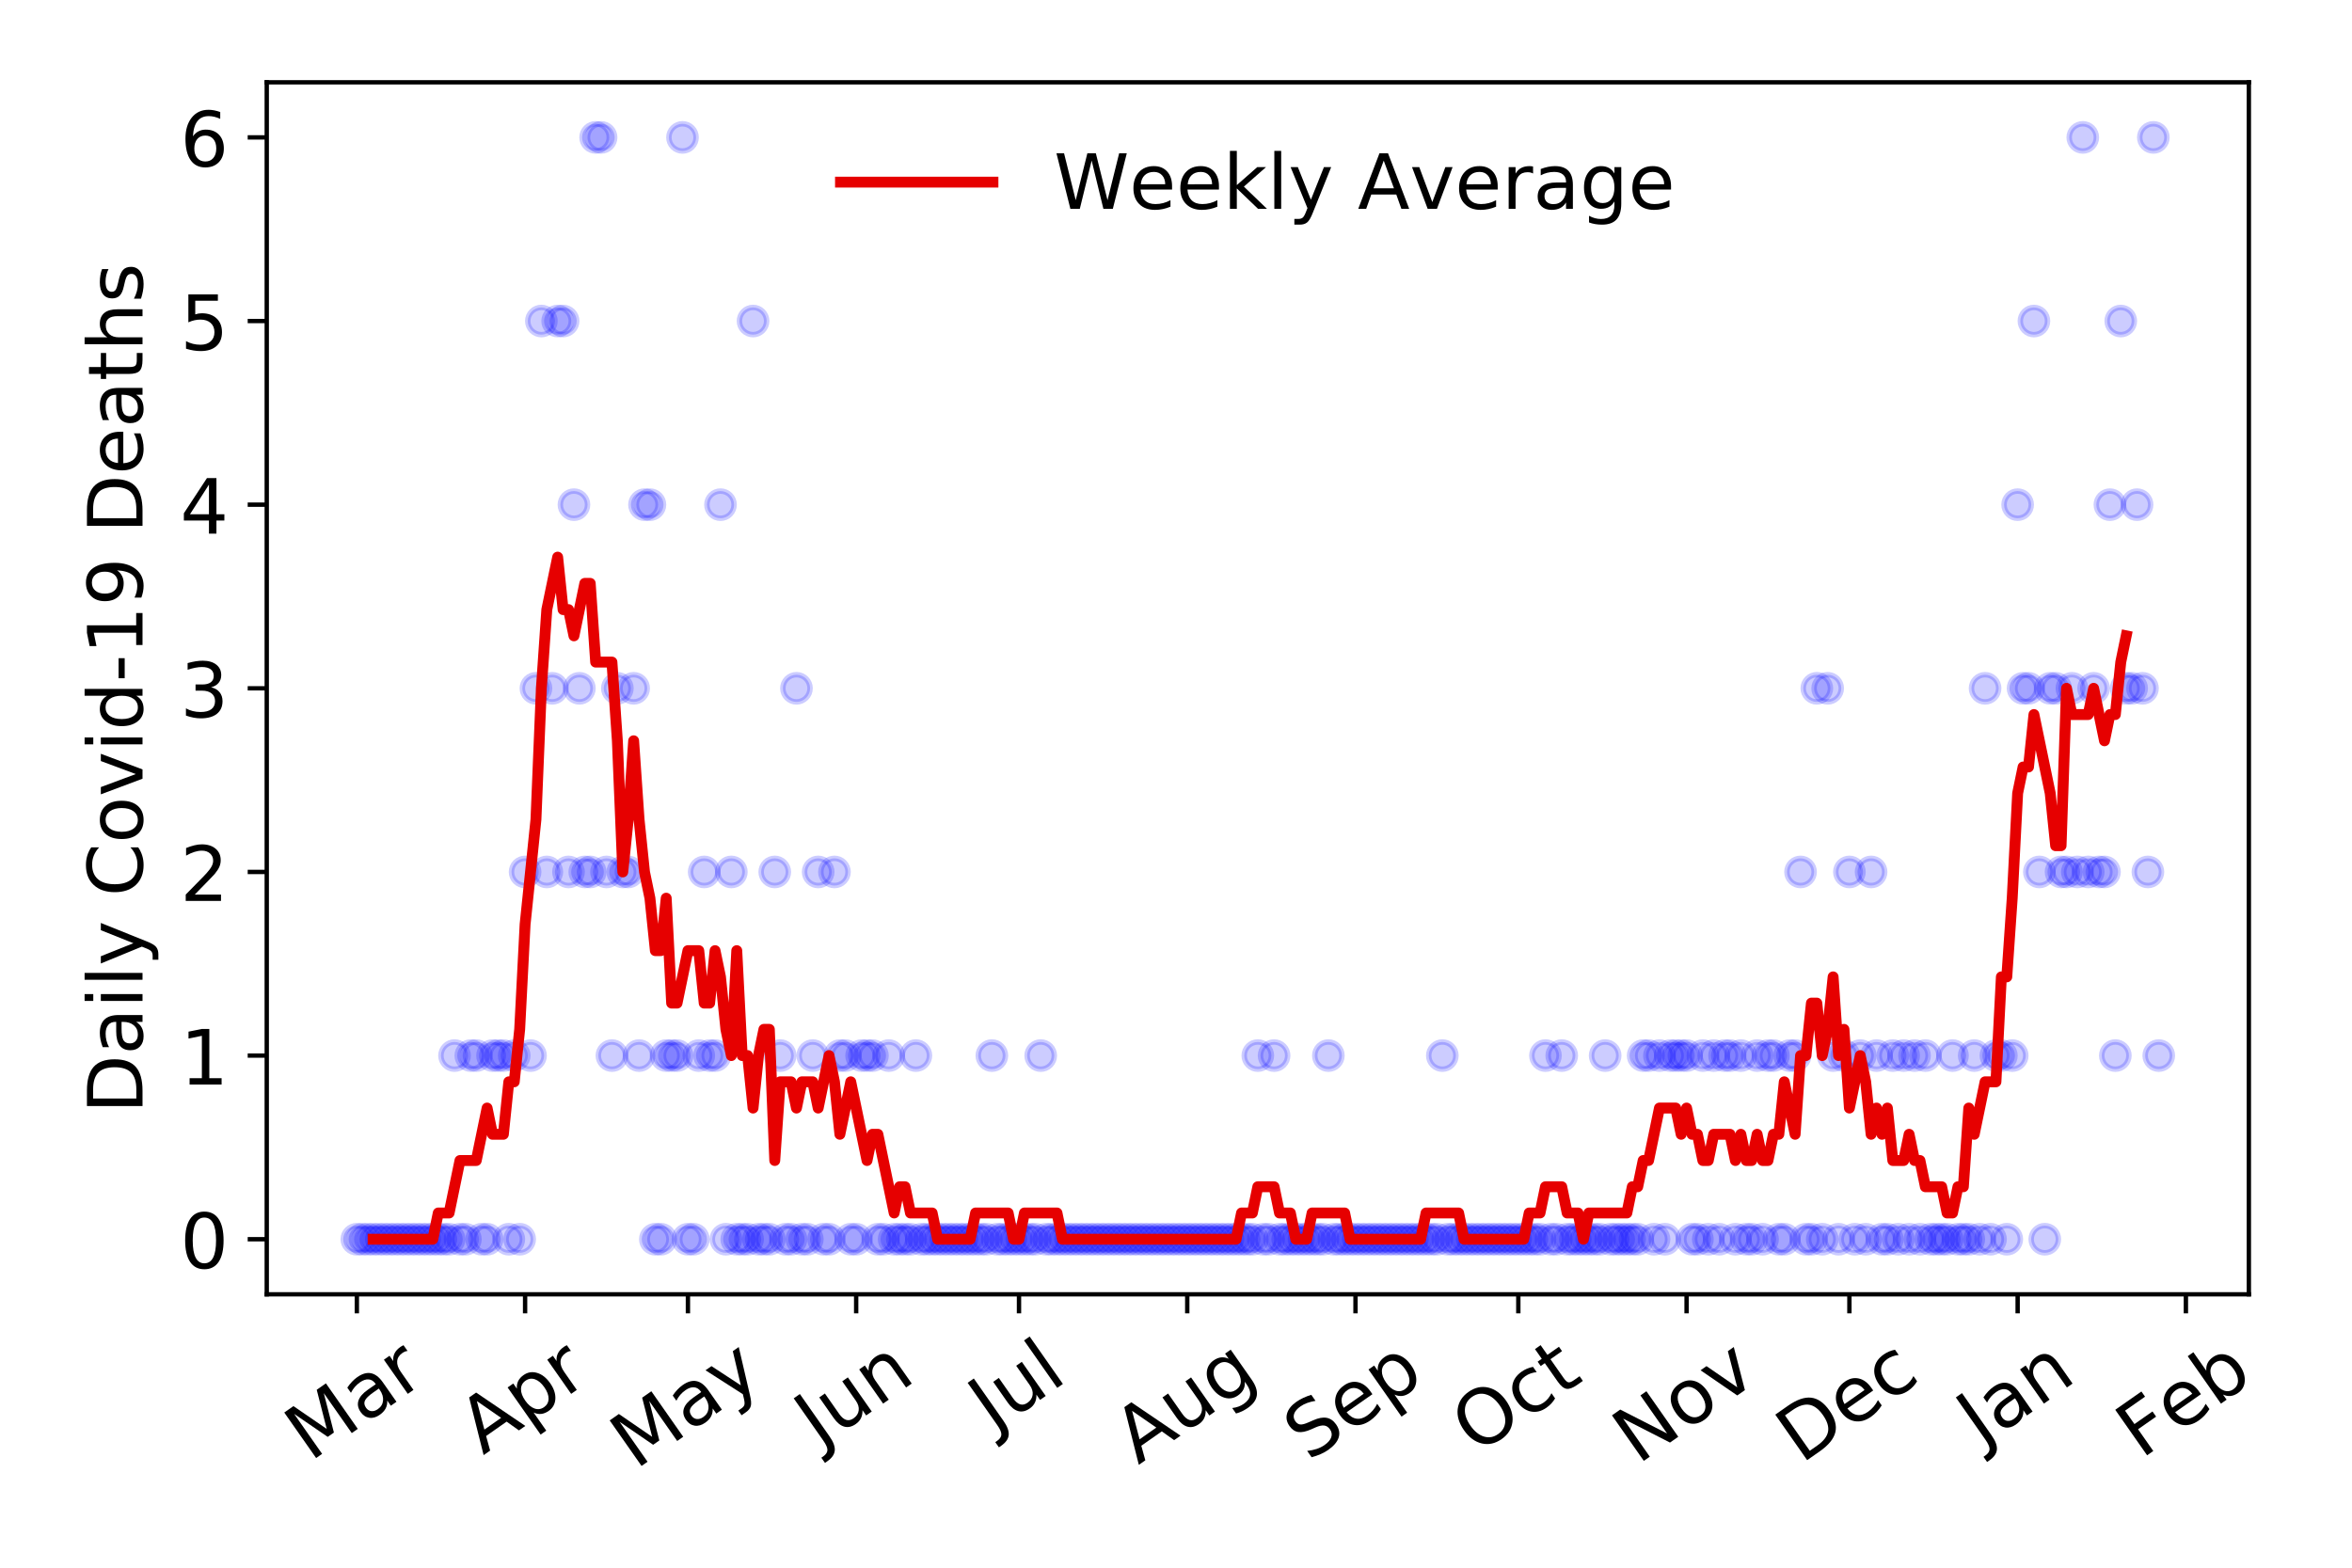 <?xml version="1.0" encoding="utf-8" standalone="no"?>
<!DOCTYPE svg PUBLIC "-//W3C//DTD SVG 1.1//EN"
  "http://www.w3.org/Graphics/SVG/1.1/DTD/svg11.dtd">
<!-- Created with matplotlib (https://matplotlib.org/) -->
<svg height="288pt" version="1.1" viewBox="0 0 432 288" width="432pt" xmlns="http://www.w3.org/2000/svg" xmlns:xlink="http://www.w3.org/1999/xlink">
 <defs>
  <style type="text/css">
*{stroke-linecap:butt;stroke-linejoin:round;}
  </style>
 </defs>
 <g id="figure_1">
  <g id="patch_1">
   <path d="M 0 288 
L 432 288 
L 432 0 
L 0 0 
z
" style="fill:#ffffff;"/>
  </g>
  <g id="axes_1">
   <g id="patch_2">
    <path d="M 48.995 237.778 
L 413.055 237.778 
L 413.055 15.12 
L 48.995 15.12 
z
" style="fill:#ffffff;"/>
   </g>
   <g id="matplotlib.axis_1">
    <g id="xtick_1">
     <g id="line2d_1">
      <defs>
       <path d="M 0 0 
L 0 3.5 
" id="mc36a70699a" style="stroke:#000000;stroke-width:0.8;"/>
      </defs>
      <g>
       <use style="stroke:#000000;stroke-width:0.8;" x="65.543" xlink:href="#mc36a70699a" y="237.778"/>
      </g>
     </g>
     <g id="text_1">
      <!-- Mar -->
      <defs>
       <path d="M 9.812 72.906 
L 24.516 72.906 
L 43.109 23.297 
L 61.812 72.906 
L 76.516 72.906 
L 76.516 0 
L 66.891 0 
L 66.891 64.016 
L 48.094 14.016 
L 38.188 14.016 
L 19.391 64.016 
L 19.391 0 
L 9.812 0 
z
" id="DejaVuSans-77"/>
       <path d="M 34.281 27.484 
Q 23.391 27.484 19.188 25 
Q 14.984 22.516 14.984 16.5 
Q 14.984 11.719 18.141 8.906 
Q 21.297 6.109 26.703 6.109 
Q 34.188 6.109 38.703 11.406 
Q 43.219 16.703 43.219 25.484 
L 43.219 27.484 
z
M 52.203 31.203 
L 52.203 0 
L 43.219 0 
L 43.219 8.297 
Q 40.141 3.328 35.547 0.953 
Q 30.953 -1.422 24.312 -1.422 
Q 15.922 -1.422 10.953 3.297 
Q 6 8.016 6 15.922 
Q 6 25.141 12.172 29.828 
Q 18.359 34.516 30.609 34.516 
L 43.219 34.516 
L 43.219 35.406 
Q 43.219 41.609 39.141 45 
Q 35.062 48.391 27.688 48.391 
Q 23 48.391 18.547 47.266 
Q 14.109 46.141 10.016 43.891 
L 10.016 52.203 
Q 14.938 54.109 19.578 55.047 
Q 24.219 56 28.609 56 
Q 40.484 56 46.344 49.844 
Q 52.203 43.703 52.203 31.203 
z
" id="DejaVuSans-97"/>
       <path d="M 41.109 46.297 
Q 39.594 47.172 37.812 47.578 
Q 36.031 48 33.891 48 
Q 26.266 48 22.188 43.047 
Q 18.109 38.094 18.109 28.812 
L 18.109 0 
L 9.078 0 
L 9.078 54.688 
L 18.109 54.688 
L 18.109 46.188 
Q 20.953 51.172 25.484 53.578 
Q 30.031 56 36.531 56 
Q 37.453 56 38.578 55.875 
Q 39.703 55.766 41.062 55.516 
z
" id="DejaVuSans-114"/>
      </defs>
      <g transform="translate(56.94 268.643)rotate(-35)scale(0.14 -0.14)">
       <use xlink:href="#DejaVuSans-77"/>
       <use x="86.279" xlink:href="#DejaVuSans-97"/>
       <use x="147.559" xlink:href="#DejaVuSans-114"/>
      </g>
     </g>
    </g>
    <g id="xtick_2">
     <g id="line2d_2">
      <g>
       <use style="stroke:#000000;stroke-width:0.8;" x="96.446" xlink:href="#mc36a70699a" y="237.778"/>
      </g>
     </g>
     <g id="text_2">
      <!-- Apr -->
      <defs>
       <path d="M 34.188 63.188 
L 20.797 26.906 
L 47.609 26.906 
z
M 28.609 72.906 
L 39.797 72.906 
L 67.578 0 
L 57.328 0 
L 50.688 18.703 
L 17.828 18.703 
L 11.188 0 
L 0.781 0 
z
" id="DejaVuSans-65"/>
       <path d="M 18.109 8.203 
L 18.109 -20.797 
L 9.078 -20.797 
L 9.078 54.688 
L 18.109 54.688 
L 18.109 46.391 
Q 20.953 51.266 25.266 53.625 
Q 29.594 56 35.594 56 
Q 45.562 56 51.781 48.094 
Q 58.016 40.188 58.016 27.297 
Q 58.016 14.406 51.781 6.484 
Q 45.562 -1.422 35.594 -1.422 
Q 29.594 -1.422 25.266 0.953 
Q 20.953 3.328 18.109 8.203 
z
M 48.688 27.297 
Q 48.688 37.203 44.609 42.844 
Q 40.531 48.484 33.406 48.484 
Q 26.266 48.484 22.188 42.844 
Q 18.109 37.203 18.109 27.297 
Q 18.109 17.391 22.188 11.75 
Q 26.266 6.109 33.406 6.109 
Q 40.531 6.109 44.609 11.75 
Q 48.688 17.391 48.688 27.297 
z
" id="DejaVuSans-112"/>
      </defs>
      <g transform="translate(88.742 267.384)rotate(-35)scale(0.14 -0.14)">
       <use xlink:href="#DejaVuSans-65"/>
       <use x="68.408" xlink:href="#DejaVuSans-112"/>
       <use x="131.885" xlink:href="#DejaVuSans-114"/>
      </g>
     </g>
    </g>
    <g id="xtick_3">
     <g id="line2d_3">
      <g>
       <use style="stroke:#000000;stroke-width:0.8;" x="126.353" xlink:href="#mc36a70699a" y="237.778"/>
      </g>
     </g>
     <g id="text_3">
      <!-- May -->
      <defs>
       <path d="M 32.172 -5.078 
Q 28.375 -14.844 24.75 -17.812 
Q 21.141 -20.797 15.094 -20.797 
L 7.906 -20.797 
L 7.906 -13.281 
L 13.188 -13.281 
Q 16.891 -13.281 18.938 -11.516 
Q 21 -9.766 23.484 -3.219 
L 25.094 0.875 
L 2.984 54.688 
L 12.5 54.688 
L 29.594 11.922 
L 46.688 54.688 
L 56.203 54.688 
z
" id="DejaVuSans-121"/>
      </defs>
      <g transform="translate(116.713 270.094)rotate(-35)scale(0.14 -0.14)">
       <use xlink:href="#DejaVuSans-77"/>
       <use x="86.279" xlink:href="#DejaVuSans-97"/>
       <use x="147.559" xlink:href="#DejaVuSans-121"/>
      </g>
     </g>
    </g>
    <g id="xtick_4">
     <g id="line2d_4">
      <g>
       <use style="stroke:#000000;stroke-width:0.8;" x="157.256" xlink:href="#mc36a70699a" y="237.778"/>
      </g>
     </g>
     <g id="text_4">
      <!-- Jun -->
      <defs>
       <path d="M 9.812 72.906 
L 19.672 72.906 
L 19.672 5.078 
Q 19.672 -8.109 14.672 -14.062 
Q 9.672 -20.016 -1.422 -20.016 
L -5.172 -20.016 
L -5.172 -11.719 
L -2.094 -11.719 
Q 4.438 -11.719 7.125 -8.047 
Q 9.812 -4.391 9.812 5.078 
z
" id="DejaVuSans-74"/>
       <path d="M 8.5 21.578 
L 8.5 54.688 
L 17.484 54.688 
L 17.484 21.922 
Q 17.484 14.156 20.5 10.266 
Q 23.531 6.391 29.594 6.391 
Q 36.859 6.391 41.078 11.031 
Q 45.312 15.672 45.312 23.688 
L 45.312 54.688 
L 54.297 54.688 
L 54.297 0 
L 45.312 0 
L 45.312 8.406 
Q 42.047 3.422 37.719 1 
Q 33.406 -1.422 27.688 -1.422 
Q 18.266 -1.422 13.375 4.438 
Q 8.5 10.297 8.5 21.578 
z
M 31.109 56 
z
" id="DejaVuSans-117"/>
       <path d="M 54.891 33.016 
L 54.891 0 
L 45.906 0 
L 45.906 32.719 
Q 45.906 40.484 42.875 44.328 
Q 39.844 48.188 33.797 48.188 
Q 26.516 48.188 22.312 43.547 
Q 18.109 38.922 18.109 30.906 
L 18.109 0 
L 9.078 0 
L 9.078 54.688 
L 18.109 54.688 
L 18.109 46.188 
Q 21.344 51.125 25.703 53.562 
Q 30.078 56 35.797 56 
Q 45.219 56 50.047 50.172 
Q 54.891 44.344 54.891 33.016 
z
" id="DejaVuSans-110"/>
      </defs>
      <g transform="translate(150.512 266.039)rotate(-35)scale(0.14 -0.14)">
       <use xlink:href="#DejaVuSans-74"/>
       <use x="29.492" xlink:href="#DejaVuSans-117"/>
       <use x="92.871" xlink:href="#DejaVuSans-110"/>
      </g>
     </g>
    </g>
    <g id="xtick_5">
     <g id="line2d_5">
      <g>
       <use style="stroke:#000000;stroke-width:0.8;" x="187.162" xlink:href="#mc36a70699a" y="237.778"/>
      </g>
     </g>
     <g id="text_5">
      <!-- Jul -->
      <defs>
       <path d="M 9.422 75.984 
L 18.406 75.984 
L 18.406 0 
L 9.422 0 
z
" id="DejaVuSans-108"/>
      </defs>
      <g transform="translate(182.46 263.181)rotate(-35)scale(0.14 -0.14)">
       <use xlink:href="#DejaVuSans-74"/>
       <use x="29.492" xlink:href="#DejaVuSans-117"/>
       <use x="92.871" xlink:href="#DejaVuSans-108"/>
      </g>
     </g>
    </g>
    <g id="xtick_6">
     <g id="line2d_6">
      <g>
       <use style="stroke:#000000;stroke-width:0.8;" x="218.066" xlink:href="#mc36a70699a" y="237.778"/>
      </g>
     </g>
     <g id="text_6">
      <!-- Aug -->
      <defs>
       <path d="M 45.406 27.984 
Q 45.406 37.75 41.375 43.109 
Q 37.359 48.484 30.078 48.484 
Q 22.859 48.484 18.828 43.109 
Q 14.797 37.75 14.797 27.984 
Q 14.797 18.266 18.828 12.891 
Q 22.859 7.516 30.078 7.516 
Q 37.359 7.516 41.375 12.891 
Q 45.406 18.266 45.406 27.984 
z
M 54.391 6.781 
Q 54.391 -7.172 48.188 -13.984 
Q 42 -20.797 29.203 -20.797 
Q 24.469 -20.797 20.266 -20.094 
Q 16.062 -19.391 12.109 -17.922 
L 12.109 -9.188 
Q 16.062 -11.328 19.922 -12.344 
Q 23.781 -13.375 27.781 -13.375 
Q 36.625 -13.375 41.016 -8.766 
Q 45.406 -4.156 45.406 5.172 
L 45.406 9.625 
Q 42.625 4.781 38.281 2.391 
Q 33.938 0 27.875 0 
Q 17.828 0 11.672 7.656 
Q 5.516 15.328 5.516 27.984 
Q 5.516 40.672 11.672 48.328 
Q 17.828 56 27.875 56 
Q 33.938 56 38.281 53.609 
Q 42.625 51.219 45.406 46.391 
L 45.406 54.688 
L 54.391 54.688 
z
" id="DejaVuSans-103"/>
      </defs>
      <g transform="translate(209.085 269.172)rotate(-35)scale(0.14 -0.14)">
       <use xlink:href="#DejaVuSans-65"/>
       <use x="68.408" xlink:href="#DejaVuSans-117"/>
       <use x="131.787" xlink:href="#DejaVuSans-103"/>
      </g>
     </g>
    </g>
    <g id="xtick_7">
     <g id="line2d_7">
      <g>
       <use style="stroke:#000000;stroke-width:0.8;" x="248.969" xlink:href="#mc36a70699a" y="237.778"/>
      </g>
     </g>
     <g id="text_7">
      <!-- Sep -->
      <defs>
       <path d="M 53.516 70.516 
L 53.516 60.891 
Q 47.906 63.578 42.922 64.891 
Q 37.938 66.219 33.297 66.219 
Q 25.25 66.219 20.875 63.094 
Q 16.5 59.969 16.5 54.203 
Q 16.5 49.359 19.406 46.891 
Q 22.312 44.438 30.422 42.922 
L 36.375 41.703 
Q 47.406 39.594 52.656 34.297 
Q 57.906 29 57.906 20.125 
Q 57.906 9.516 50.797 4.047 
Q 43.703 -1.422 29.984 -1.422 
Q 24.812 -1.422 18.969 -0.25 
Q 13.141 0.922 6.891 3.219 
L 6.891 13.375 
Q 12.891 10.016 18.656 8.297 
Q 24.422 6.594 29.984 6.594 
Q 38.422 6.594 43.016 9.906 
Q 47.609 13.234 47.609 19.391 
Q 47.609 24.75 44.312 27.781 
Q 41.016 30.812 33.5 32.328 
L 27.484 33.5 
Q 16.453 35.688 11.516 40.375 
Q 6.594 45.062 6.594 53.422 
Q 6.594 63.094 13.406 68.656 
Q 20.219 74.219 32.172 74.219 
Q 37.312 74.219 42.625 73.281 
Q 47.953 72.359 53.516 70.516 
z
" id="DejaVuSans-83"/>
       <path d="M 56.203 29.594 
L 56.203 25.203 
L 14.891 25.203 
Q 15.484 15.922 20.484 11.062 
Q 25.484 6.203 34.422 6.203 
Q 39.594 6.203 44.453 7.469 
Q 49.312 8.734 54.109 11.281 
L 54.109 2.781 
Q 49.266 0.734 44.188 -0.344 
Q 39.109 -1.422 33.891 -1.422 
Q 20.797 -1.422 13.156 6.188 
Q 5.516 13.812 5.516 26.812 
Q 5.516 40.234 12.766 48.109 
Q 20.016 56 32.328 56 
Q 43.359 56 49.781 48.891 
Q 56.203 41.797 56.203 29.594 
z
M 47.219 32.234 
Q 47.125 39.594 43.094 43.984 
Q 39.062 48.391 32.422 48.391 
Q 24.906 48.391 20.391 44.141 
Q 15.875 39.891 15.188 32.172 
z
" id="DejaVuSans-101"/>
      </defs>
      <g transform="translate(240.376 268.629)rotate(-35)scale(0.14 -0.14)">
       <use xlink:href="#DejaVuSans-83"/>
       <use x="63.477" xlink:href="#DejaVuSans-101"/>
       <use x="125" xlink:href="#DejaVuSans-112"/>
      </g>
     </g>
    </g>
    <g id="xtick_8">
     <g id="line2d_8">
      <g>
       <use style="stroke:#000000;stroke-width:0.8;" x="278.875" xlink:href="#mc36a70699a" y="237.778"/>
      </g>
     </g>
     <g id="text_8">
      <!-- Oct -->
      <defs>
       <path d="M 39.406 66.219 
Q 28.656 66.219 22.328 58.203 
Q 16.016 50.203 16.016 36.375 
Q 16.016 22.609 22.328 14.594 
Q 28.656 6.594 39.406 6.594 
Q 50.141 6.594 56.422 14.594 
Q 62.703 22.609 62.703 36.375 
Q 62.703 50.203 56.422 58.203 
Q 50.141 66.219 39.406 66.219 
z
M 39.406 74.219 
Q 54.734 74.219 63.906 63.938 
Q 73.094 53.656 73.094 36.375 
Q 73.094 19.141 63.906 8.859 
Q 54.734 -1.422 39.406 -1.422 
Q 24.031 -1.422 14.812 8.828 
Q 5.609 19.094 5.609 36.375 
Q 5.609 53.656 14.812 63.938 
Q 24.031 74.219 39.406 74.219 
z
" id="DejaVuSans-79"/>
       <path d="M 48.781 52.594 
L 48.781 44.188 
Q 44.969 46.297 41.141 47.344 
Q 37.312 48.391 33.406 48.391 
Q 24.656 48.391 19.812 42.844 
Q 14.984 37.312 14.984 27.297 
Q 14.984 17.281 19.812 11.734 
Q 24.656 6.203 33.406 6.203 
Q 37.312 6.203 41.141 7.25 
Q 44.969 8.297 48.781 10.406 
L 48.781 2.094 
Q 45.016 0.344 40.984 -0.531 
Q 36.969 -1.422 32.422 -1.422 
Q 20.062 -1.422 12.781 6.344 
Q 5.516 14.109 5.516 27.297 
Q 5.516 40.672 12.859 48.328 
Q 20.219 56 33.016 56 
Q 37.156 56 41.109 55.141 
Q 45.062 54.297 48.781 52.594 
z
" id="DejaVuSans-99"/>
       <path d="M 18.312 70.219 
L 18.312 54.688 
L 36.812 54.688 
L 36.812 47.703 
L 18.312 47.703 
L 18.312 18.016 
Q 18.312 11.328 20.141 9.422 
Q 21.969 7.516 27.594 7.516 
L 36.812 7.516 
L 36.812 0 
L 27.594 0 
Q 17.188 0 13.234 3.875 
Q 9.281 7.766 9.281 18.016 
L 9.281 47.703 
L 2.688 47.703 
L 2.688 54.688 
L 9.281 54.688 
L 9.281 70.219 
z
" id="DejaVuSans-116"/>
      </defs>
      <g transform="translate(271.177 267.377)rotate(-35)scale(0.14 -0.14)">
       <use xlink:href="#DejaVuSans-79"/>
       <use x="78.711" xlink:href="#DejaVuSans-99"/>
       <use x="133.691" xlink:href="#DejaVuSans-116"/>
      </g>
     </g>
    </g>
    <g id="xtick_9">
     <g id="line2d_9">
      <g>
       <use style="stroke:#000000;stroke-width:0.8;" x="309.779" xlink:href="#mc36a70699a" y="237.778"/>
      </g>
     </g>
     <g id="text_9">
      <!-- Nov -->
      <defs>
       <path d="M 9.812 72.906 
L 23.094 72.906 
L 55.422 11.922 
L 55.422 72.906 
L 64.984 72.906 
L 64.984 0 
L 51.703 0 
L 19.391 60.984 
L 19.391 0 
L 9.812 0 
z
" id="DejaVuSans-78"/>
       <path d="M 30.609 48.391 
Q 23.391 48.391 19.188 42.75 
Q 14.984 37.109 14.984 27.297 
Q 14.984 17.484 19.156 11.844 
Q 23.344 6.203 30.609 6.203 
Q 37.797 6.203 41.984 11.859 
Q 46.188 17.531 46.188 27.297 
Q 46.188 37.016 41.984 42.703 
Q 37.797 48.391 30.609 48.391 
z
M 30.609 56 
Q 42.328 56 49.016 48.375 
Q 55.719 40.766 55.719 27.297 
Q 55.719 13.875 49.016 6.219 
Q 42.328 -1.422 30.609 -1.422 
Q 18.844 -1.422 12.172 6.219 
Q 5.516 13.875 5.516 27.297 
Q 5.516 40.766 12.172 48.375 
Q 18.844 56 30.609 56 
z
" id="DejaVuSans-111"/>
       <path d="M 2.984 54.688 
L 12.5 54.688 
L 29.594 8.797 
L 46.688 54.688 
L 56.203 54.688 
L 35.688 0 
L 23.484 0 
z
" id="DejaVuSans-118"/>
      </defs>
      <g transform="translate(300.802 269.166)rotate(-35)scale(0.14 -0.14)">
       <use xlink:href="#DejaVuSans-78"/>
       <use x="74.805" xlink:href="#DejaVuSans-111"/>
       <use x="135.986" xlink:href="#DejaVuSans-118"/>
      </g>
     </g>
    </g>
    <g id="xtick_10">
     <g id="line2d_10">
      <g>
       <use style="stroke:#000000;stroke-width:0.8;" x="339.685" xlink:href="#mc36a70699a" y="237.778"/>
      </g>
     </g>
     <g id="text_10">
      <!-- Dec -->
      <defs>
       <path d="M 19.672 64.797 
L 19.672 8.109 
L 31.594 8.109 
Q 46.688 8.109 53.688 14.938 
Q 60.688 21.781 60.688 36.531 
Q 60.688 51.172 53.688 57.984 
Q 46.688 64.797 31.594 64.797 
z
M 9.812 72.906 
L 30.078 72.906 
Q 51.266 72.906 61.172 64.094 
Q 71.094 55.281 71.094 36.531 
Q 71.094 17.672 61.125 8.828 
Q 51.172 0 30.078 0 
L 9.812 0 
z
" id="DejaVuSans-68"/>
      </defs>
      <g transform="translate(330.804 269.032)rotate(-35)scale(0.14 -0.14)">
       <use xlink:href="#DejaVuSans-68"/>
       <use x="77.002" xlink:href="#DejaVuSans-101"/>
       <use x="138.525" xlink:href="#DejaVuSans-99"/>
      </g>
     </g>
    </g>
    <g id="xtick_11">
     <g id="line2d_11">
      <g>
       <use style="stroke:#000000;stroke-width:0.8;" x="370.588" xlink:href="#mc36a70699a" y="237.778"/>
      </g>
     </g>
     <g id="text_11">
      <!-- Jan -->
      <g transform="translate(363.965 265.871)rotate(-35)scale(0.14 -0.14)">
       <use xlink:href="#DejaVuSans-74"/>
       <use x="29.492" xlink:href="#DejaVuSans-97"/>
       <use x="90.771" xlink:href="#DejaVuSans-110"/>
      </g>
     </g>
    </g>
    <g id="xtick_12">
     <g id="line2d_12">
      <g>
       <use style="stroke:#000000;stroke-width:0.8;" x="401.491" xlink:href="#mc36a70699a" y="237.778"/>
      </g>
     </g>
     <g id="text_12">
      <!-- Feb -->
      <defs>
       <path d="M 9.812 72.906 
L 51.703 72.906 
L 51.703 64.594 
L 19.672 64.594 
L 19.672 43.109 
L 48.578 43.109 
L 48.578 34.812 
L 19.672 34.812 
L 19.672 0 
L 9.812 0 
z
" id="DejaVuSans-70"/>
       <path d="M 48.688 27.297 
Q 48.688 37.203 44.609 42.844 
Q 40.531 48.484 33.406 48.484 
Q 26.266 48.484 22.188 42.844 
Q 18.109 37.203 18.109 27.297 
Q 18.109 17.391 22.188 11.75 
Q 26.266 6.109 33.406 6.109 
Q 40.531 6.109 44.609 11.75 
Q 48.688 17.391 48.688 27.297 
z
M 18.109 46.391 
Q 20.953 51.266 25.266 53.625 
Q 29.594 56 35.594 56 
Q 45.562 56 51.781 48.094 
Q 58.016 40.188 58.016 27.297 
Q 58.016 14.406 51.781 6.484 
Q 45.562 -1.422 35.594 -1.422 
Q 29.594 -1.422 25.266 0.953 
Q 20.953 3.328 18.109 8.203 
L 18.109 0 
L 9.078 0 
L 9.078 75.984 
L 18.109 75.984 
z
" id="DejaVuSans-98"/>
      </defs>
      <g transform="translate(393.245 268.143)rotate(-35)scale(0.14 -0.14)">
       <use xlink:href="#DejaVuSans-70"/>
       <use x="57.441" xlink:href="#DejaVuSans-101"/>
       <use x="118.965" xlink:href="#DejaVuSans-98"/>
      </g>
     </g>
    </g>
   </g>
   <g id="matplotlib.axis_2">
    <g id="ytick_1">
     <g id="line2d_13">
      <defs>
       <path d="M 0 0 
L -3.5 0 
" id="m85e943ba05" style="stroke:#000000;stroke-width:0.8;"/>
      </defs>
      <g>
       <use style="stroke:#000000;stroke-width:0.8;" x="48.995" xlink:href="#m85e943ba05" y="227.657"/>
      </g>
     </g>
     <g id="text_13">
      <!-- 0 -->
      <defs>
       <path d="M 31.781 66.406 
Q 24.172 66.406 20.328 58.906 
Q 16.5 51.422 16.5 36.375 
Q 16.5 21.391 20.328 13.891 
Q 24.172 6.391 31.781 6.391 
Q 39.453 6.391 43.281 13.891 
Q 47.125 21.391 47.125 36.375 
Q 47.125 51.422 43.281 58.906 
Q 39.453 66.406 31.781 66.406 
z
M 31.781 74.219 
Q 44.047 74.219 50.516 64.516 
Q 56.984 54.828 56.984 36.375 
Q 56.984 17.969 50.516 8.266 
Q 44.047 -1.422 31.781 -1.422 
Q 19.531 -1.422 13.062 8.266 
Q 6.594 17.969 6.594 36.375 
Q 6.594 54.828 13.062 64.516 
Q 19.531 74.219 31.781 74.219 
z
" id="DejaVuSans-48"/>
      </defs>
      <g transform="translate(33.087 232.976)scale(0.14 -0.14)">
       <use xlink:href="#DejaVuSans-48"/>
      </g>
     </g>
    </g>
    <g id="ytick_2">
     <g id="line2d_14">
      <g>
       <use style="stroke:#000000;stroke-width:0.8;" x="48.995" xlink:href="#m85e943ba05" y="193.921"/>
      </g>
     </g>
     <g id="text_14">
      <!-- 1 -->
      <defs>
       <path d="M 12.406 8.297 
L 28.516 8.297 
L 28.516 63.922 
L 10.984 60.406 
L 10.984 69.391 
L 28.422 72.906 
L 38.281 72.906 
L 38.281 8.297 
L 54.391 8.297 
L 54.391 0 
L 12.406 0 
z
" id="DejaVuSans-49"/>
      </defs>
      <g transform="translate(33.087 199.24)scale(0.14 -0.14)">
       <use xlink:href="#DejaVuSans-49"/>
      </g>
     </g>
    </g>
    <g id="ytick_3">
     <g id="line2d_15">
      <g>
       <use style="stroke:#000000;stroke-width:0.8;" x="48.995" xlink:href="#m85e943ba05" y="160.185"/>
      </g>
     </g>
     <g id="text_15">
      <!-- 2 -->
      <defs>
       <path d="M 19.188 8.297 
L 53.609 8.297 
L 53.609 0 
L 7.328 0 
L 7.328 8.297 
Q 12.938 14.109 22.625 23.891 
Q 32.328 33.688 34.812 36.531 
Q 39.547 41.844 41.422 45.531 
Q 43.312 49.219 43.312 52.781 
Q 43.312 58.594 39.234 62.25 
Q 35.156 65.922 28.609 65.922 
Q 23.969 65.922 18.812 64.312 
Q 13.672 62.703 7.812 59.422 
L 7.812 69.391 
Q 13.766 71.781 18.938 73 
Q 24.125 74.219 28.422 74.219 
Q 39.75 74.219 46.484 68.547 
Q 53.219 62.891 53.219 53.422 
Q 53.219 48.922 51.531 44.891 
Q 49.859 40.875 45.406 35.406 
Q 44.188 33.984 37.641 27.219 
Q 31.109 20.453 19.188 8.297 
z
" id="DejaVuSans-50"/>
      </defs>
      <g transform="translate(33.087 165.504)scale(0.14 -0.14)">
       <use xlink:href="#DejaVuSans-50"/>
      </g>
     </g>
    </g>
    <g id="ytick_4">
     <g id="line2d_16">
      <g>
       <use style="stroke:#000000;stroke-width:0.8;" x="48.995" xlink:href="#m85e943ba05" y="126.449"/>
      </g>
     </g>
     <g id="text_16">
      <!-- 3 -->
      <defs>
       <path d="M 40.578 39.312 
Q 47.656 37.797 51.625 33 
Q 55.609 28.219 55.609 21.188 
Q 55.609 10.406 48.188 4.484 
Q 40.766 -1.422 27.094 -1.422 
Q 22.516 -1.422 17.656 -0.516 
Q 12.797 0.391 7.625 2.203 
L 7.625 11.719 
Q 11.719 9.328 16.594 8.109 
Q 21.484 6.891 26.812 6.891 
Q 36.078 6.891 40.938 10.547 
Q 45.797 14.203 45.797 21.188 
Q 45.797 27.641 41.281 31.266 
Q 36.766 34.906 28.719 34.906 
L 20.219 34.906 
L 20.219 43.016 
L 29.109 43.016 
Q 36.375 43.016 40.234 45.922 
Q 44.094 48.828 44.094 54.297 
Q 44.094 59.906 40.109 62.906 
Q 36.141 65.922 28.719 65.922 
Q 24.656 65.922 20.016 65.031 
Q 15.375 64.156 9.812 62.312 
L 9.812 71.094 
Q 15.438 72.656 20.344 73.438 
Q 25.25 74.219 29.594 74.219 
Q 40.828 74.219 47.359 69.109 
Q 53.906 64.016 53.906 55.328 
Q 53.906 49.266 50.438 45.094 
Q 46.969 40.922 40.578 39.312 
z
" id="DejaVuSans-51"/>
      </defs>
      <g transform="translate(33.087 131.768)scale(0.14 -0.14)">
       <use xlink:href="#DejaVuSans-51"/>
      </g>
     </g>
    </g>
    <g id="ytick_5">
     <g id="line2d_17">
      <g>
       <use style="stroke:#000000;stroke-width:0.8;" x="48.995" xlink:href="#m85e943ba05" y="92.713"/>
      </g>
     </g>
     <g id="text_17">
      <!-- 4 -->
      <defs>
       <path d="M 37.797 64.312 
L 12.891 25.391 
L 37.797 25.391 
z
M 35.203 72.906 
L 47.609 72.906 
L 47.609 25.391 
L 58.016 25.391 
L 58.016 17.188 
L 47.609 17.188 
L 47.609 0 
L 37.797 0 
L 37.797 17.188 
L 4.891 17.188 
L 4.891 26.703 
z
" id="DejaVuSans-52"/>
      </defs>
      <g transform="translate(33.087 98.032)scale(0.14 -0.14)">
       <use xlink:href="#DejaVuSans-52"/>
      </g>
     </g>
    </g>
    <g id="ytick_6">
     <g id="line2d_18">
      <g>
       <use style="stroke:#000000;stroke-width:0.8;" x="48.995" xlink:href="#m85e943ba05" y="58.977"/>
      </g>
     </g>
     <g id="text_18">
      <!-- 5 -->
      <defs>
       <path d="M 10.797 72.906 
L 49.516 72.906 
L 49.516 64.594 
L 19.828 64.594 
L 19.828 46.734 
Q 21.969 47.469 24.109 47.828 
Q 26.266 48.188 28.422 48.188 
Q 40.625 48.188 47.75 41.5 
Q 54.891 34.812 54.891 23.391 
Q 54.891 11.625 47.562 5.094 
Q 40.234 -1.422 26.906 -1.422 
Q 22.312 -1.422 17.547 -0.641 
Q 12.797 0.141 7.719 1.703 
L 7.719 11.625 
Q 12.109 9.234 16.797 8.062 
Q 21.484 6.891 26.703 6.891 
Q 35.156 6.891 40.078 11.328 
Q 45.016 15.766 45.016 23.391 
Q 45.016 31 40.078 35.438 
Q 35.156 39.891 26.703 39.891 
Q 22.75 39.891 18.812 39.016 
Q 14.891 38.141 10.797 36.281 
z
" id="DejaVuSans-53"/>
      </defs>
      <g transform="translate(33.087 64.296)scale(0.14 -0.14)">
       <use xlink:href="#DejaVuSans-53"/>
      </g>
     </g>
    </g>
    <g id="ytick_7">
     <g id="line2d_19">
      <g>
       <use style="stroke:#000000;stroke-width:0.8;" x="48.995" xlink:href="#m85e943ba05" y="25.241"/>
      </g>
     </g>
     <g id="text_19">
      <!-- 6 -->
      <defs>
       <path d="M 33.016 40.375 
Q 26.375 40.375 22.484 35.828 
Q 18.609 31.297 18.609 23.391 
Q 18.609 15.531 22.484 10.953 
Q 26.375 6.391 33.016 6.391 
Q 39.656 6.391 43.531 10.953 
Q 47.406 15.531 47.406 23.391 
Q 47.406 31.297 43.531 35.828 
Q 39.656 40.375 33.016 40.375 
z
M 52.594 71.297 
L 52.594 62.312 
Q 48.875 64.062 45.094 64.984 
Q 41.312 65.922 37.594 65.922 
Q 27.828 65.922 22.672 59.328 
Q 17.531 52.734 16.797 39.406 
Q 19.672 43.656 24.016 45.922 
Q 28.375 48.188 33.594 48.188 
Q 44.578 48.188 50.953 41.516 
Q 57.328 34.859 57.328 23.391 
Q 57.328 12.156 50.688 5.359 
Q 44.047 -1.422 33.016 -1.422 
Q 20.359 -1.422 13.672 8.266 
Q 6.984 17.969 6.984 36.375 
Q 6.984 53.656 15.188 63.938 
Q 23.391 74.219 37.203 74.219 
Q 40.922 74.219 44.703 73.484 
Q 48.484 72.75 52.594 71.297 
z
" id="DejaVuSans-54"/>
      </defs>
      <g transform="translate(33.087 30.56)scale(0.14 -0.14)">
       <use xlink:href="#DejaVuSans-54"/>
      </g>
     </g>
    </g>
    <g id="text_20">
     <!-- Daily Covid-19 Deaths -->
     <defs>
      <path d="M 9.422 54.688 
L 18.406 54.688 
L 18.406 0 
L 9.422 0 
z
M 9.422 75.984 
L 18.406 75.984 
L 18.406 64.594 
L 9.422 64.594 
z
" id="DejaVuSans-105"/>
      <path id="DejaVuSans-32"/>
      <path d="M 64.406 67.281 
L 64.406 56.891 
Q 59.422 61.531 53.781 63.812 
Q 48.141 66.109 41.797 66.109 
Q 29.297 66.109 22.656 58.469 
Q 16.016 50.828 16.016 36.375 
Q 16.016 21.969 22.656 14.328 
Q 29.297 6.688 41.797 6.688 
Q 48.141 6.688 53.781 8.984 
Q 59.422 11.281 64.406 15.922 
L 64.406 5.609 
Q 59.234 2.094 53.438 0.328 
Q 47.656 -1.422 41.219 -1.422 
Q 24.656 -1.422 15.125 8.703 
Q 5.609 18.844 5.609 36.375 
Q 5.609 53.953 15.125 64.078 
Q 24.656 74.219 41.219 74.219 
Q 47.75 74.219 53.531 72.484 
Q 59.328 70.75 64.406 67.281 
z
" id="DejaVuSans-67"/>
      <path d="M 45.406 46.391 
L 45.406 75.984 
L 54.391 75.984 
L 54.391 0 
L 45.406 0 
L 45.406 8.203 
Q 42.578 3.328 38.25 0.953 
Q 33.938 -1.422 27.875 -1.422 
Q 17.969 -1.422 11.734 6.484 
Q 5.516 14.406 5.516 27.297 
Q 5.516 40.188 11.734 48.094 
Q 17.969 56 27.875 56 
Q 33.938 56 38.25 53.625 
Q 42.578 51.266 45.406 46.391 
z
M 14.797 27.297 
Q 14.797 17.391 18.875 11.75 
Q 22.953 6.109 30.078 6.109 
Q 37.203 6.109 41.297 11.75 
Q 45.406 17.391 45.406 27.297 
Q 45.406 37.203 41.297 42.844 
Q 37.203 48.484 30.078 48.484 
Q 22.953 48.484 18.875 42.844 
Q 14.797 37.203 14.797 27.297 
z
" id="DejaVuSans-100"/>
      <path d="M 4.891 31.391 
L 31.203 31.391 
L 31.203 23.391 
L 4.891 23.391 
z
" id="DejaVuSans-45"/>
      <path d="M 10.984 1.516 
L 10.984 10.5 
Q 14.703 8.734 18.5 7.812 
Q 22.312 6.891 25.984 6.891 
Q 35.75 6.891 40.891 13.453 
Q 46.047 20.016 46.781 33.406 
Q 43.953 29.203 39.594 26.953 
Q 35.25 24.703 29.984 24.703 
Q 19.047 24.703 12.672 31.312 
Q 6.297 37.938 6.297 49.422 
Q 6.297 60.641 12.938 67.422 
Q 19.578 74.219 30.609 74.219 
Q 43.266 74.219 49.922 64.516 
Q 56.594 54.828 56.594 36.375 
Q 56.594 19.141 48.406 8.859 
Q 40.234 -1.422 26.422 -1.422 
Q 22.703 -1.422 18.891 -0.688 
Q 15.094 0.047 10.984 1.516 
z
M 30.609 32.422 
Q 37.25 32.422 41.125 36.953 
Q 45.016 41.5 45.016 49.422 
Q 45.016 57.281 41.125 61.844 
Q 37.25 66.406 30.609 66.406 
Q 23.969 66.406 20.094 61.844 
Q 16.219 57.281 16.219 49.422 
Q 16.219 41.5 20.094 36.953 
Q 23.969 32.422 30.609 32.422 
z
" id="DejaVuSans-57"/>
      <path d="M 54.891 33.016 
L 54.891 0 
L 45.906 0 
L 45.906 32.719 
Q 45.906 40.484 42.875 44.328 
Q 39.844 48.188 33.797 48.188 
Q 26.516 48.188 22.312 43.547 
Q 18.109 38.922 18.109 30.906 
L 18.109 0 
L 9.078 0 
L 9.078 75.984 
L 18.109 75.984 
L 18.109 46.188 
Q 21.344 51.125 25.703 53.562 
Q 30.078 56 35.797 56 
Q 45.219 56 50.047 50.172 
Q 54.891 44.344 54.891 33.016 
z
" id="DejaVuSans-104"/>
      <path d="M 44.281 53.078 
L 44.281 44.578 
Q 40.484 46.531 36.375 47.5 
Q 32.281 48.484 27.875 48.484 
Q 21.188 48.484 17.844 46.438 
Q 14.5 44.391 14.5 40.281 
Q 14.5 37.156 16.891 35.375 
Q 19.281 33.594 26.516 31.984 
L 29.594 31.297 
Q 39.156 29.25 43.188 25.516 
Q 47.219 21.781 47.219 15.094 
Q 47.219 7.469 41.188 3.016 
Q 35.156 -1.422 24.609 -1.422 
Q 20.219 -1.422 15.453 -0.562 
Q 10.688 0.297 5.422 2 
L 5.422 11.281 
Q 10.406 8.688 15.234 7.391 
Q 20.062 6.109 24.812 6.109 
Q 31.156 6.109 34.562 8.281 
Q 37.984 10.453 37.984 14.406 
Q 37.984 18.062 35.516 20.016 
Q 33.062 21.969 24.703 23.781 
L 21.578 24.516 
Q 13.234 26.266 9.516 29.906 
Q 5.812 33.547 5.812 39.891 
Q 5.812 47.609 11.281 51.797 
Q 16.75 56 26.812 56 
Q 31.781 56 36.172 55.266 
Q 40.578 54.547 44.281 53.078 
z
" id="DejaVuSans-115"/>
     </defs>
     <g transform="translate(26.176 204.56)rotate(-90)scale(0.14 -0.14)">
      <use xlink:href="#DejaVuSans-68"/>
      <use x="77.002" xlink:href="#DejaVuSans-97"/>
      <use x="138.281" xlink:href="#DejaVuSans-105"/>
      <use x="166.064" xlink:href="#DejaVuSans-108"/>
      <use x="193.848" xlink:href="#DejaVuSans-121"/>
      <use x="253.027" xlink:href="#DejaVuSans-32"/>
      <use x="284.814" xlink:href="#DejaVuSans-67"/>
      <use x="354.639" xlink:href="#DejaVuSans-111"/>
      <use x="415.82" xlink:href="#DejaVuSans-118"/>
      <use x="475" xlink:href="#DejaVuSans-105"/>
      <use x="502.783" xlink:href="#DejaVuSans-100"/>
      <use x="566.26" xlink:href="#DejaVuSans-45"/>
      <use x="602.344" xlink:href="#DejaVuSans-49"/>
      <use x="665.967" xlink:href="#DejaVuSans-57"/>
      <use x="729.59" xlink:href="#DejaVuSans-32"/>
      <use x="761.377" xlink:href="#DejaVuSans-68"/>
      <use x="838.379" xlink:href="#DejaVuSans-101"/>
      <use x="899.902" xlink:href="#DejaVuSans-97"/>
      <use x="961.182" xlink:href="#DejaVuSans-116"/>
      <use x="1000.391" xlink:href="#DejaVuSans-104"/>
      <use x="1063.77" xlink:href="#DejaVuSans-115"/>
     </g>
    </g>
   </g>
   <g id="line2d_20">
    <defs>
     <path d="M 0 2.5 
C 0.663 2.5 1.299 2.237 1.768 1.768 
C 2.237 1.299 2.5 0.663 2.5 0 
C 2.5 -0.663 2.237 -1.299 1.768 -1.768 
C 1.299 -2.237 0.663 -2.5 0 -2.5 
C -0.663 -2.5 -1.299 -2.237 -1.768 -1.768 
C -2.237 -1.299 -2.5 -0.663 -2.5 0 
C -2.5 0.663 -2.237 1.299 -1.768 1.768 
C -1.299 2.237 -0.663 2.5 0 2.5 
z
" id="m123da53ba5" style="stroke:#0000ff;stroke-opacity:0.2;"/>
    </defs>
    <g clip-path="url(#pc0e3154755)">
     <use style="fill:#0000ff;fill-opacity:0.2;stroke:#0000ff;stroke-opacity:0.2;" x="65.543" xlink:href="#m123da53ba5" y="227.657"/>
     <use style="fill:#0000ff;fill-opacity:0.2;stroke:#0000ff;stroke-opacity:0.2;" x="66.54" xlink:href="#m123da53ba5" y="227.657"/>
     <use style="fill:#0000ff;fill-opacity:0.2;stroke:#0000ff;stroke-opacity:0.2;" x="67.537" xlink:href="#m123da53ba5" y="227.657"/>
     <use style="fill:#0000ff;fill-opacity:0.2;stroke:#0000ff;stroke-opacity:0.2;" x="68.534" xlink:href="#m123da53ba5" y="227.657"/>
     <use style="fill:#0000ff;fill-opacity:0.2;stroke:#0000ff;stroke-opacity:0.2;" x="69.531" xlink:href="#m123da53ba5" y="227.657"/>
     <use style="fill:#0000ff;fill-opacity:0.2;stroke:#0000ff;stroke-opacity:0.2;" x="70.528" xlink:href="#m123da53ba5" y="227.657"/>
     <use style="fill:#0000ff;fill-opacity:0.2;stroke:#0000ff;stroke-opacity:0.2;" x="71.524" xlink:href="#m123da53ba5" y="227.657"/>
     <use style="fill:#0000ff;fill-opacity:0.2;stroke:#0000ff;stroke-opacity:0.2;" x="72.521" xlink:href="#m123da53ba5" y="227.657"/>
     <use style="fill:#0000ff;fill-opacity:0.2;stroke:#0000ff;stroke-opacity:0.2;" x="73.518" xlink:href="#m123da53ba5" y="227.657"/>
     <use style="fill:#0000ff;fill-opacity:0.2;stroke:#0000ff;stroke-opacity:0.2;" x="74.515" xlink:href="#m123da53ba5" y="227.657"/>
     <use style="fill:#0000ff;fill-opacity:0.2;stroke:#0000ff;stroke-opacity:0.2;" x="75.512" xlink:href="#m123da53ba5" y="227.657"/>
     <use style="fill:#0000ff;fill-opacity:0.2;stroke:#0000ff;stroke-opacity:0.2;" x="76.509" xlink:href="#m123da53ba5" y="227.657"/>
     <use style="fill:#0000ff;fill-opacity:0.2;stroke:#0000ff;stroke-opacity:0.2;" x="77.506" xlink:href="#m123da53ba5" y="227.657"/>
     <use style="fill:#0000ff;fill-opacity:0.2;stroke:#0000ff;stroke-opacity:0.2;" x="78.503" xlink:href="#m123da53ba5" y="227.657"/>
     <use style="fill:#0000ff;fill-opacity:0.2;stroke:#0000ff;stroke-opacity:0.2;" x="79.499" xlink:href="#m123da53ba5" y="227.657"/>
     <use style="fill:#0000ff;fill-opacity:0.2;stroke:#0000ff;stroke-opacity:0.2;" x="80.496" xlink:href="#m123da53ba5" y="227.657"/>
     <use style="fill:#0000ff;fill-opacity:0.2;stroke:#0000ff;stroke-opacity:0.2;" x="81.493" xlink:href="#m123da53ba5" y="227.657"/>
     <use style="fill:#0000ff;fill-opacity:0.2;stroke:#0000ff;stroke-opacity:0.2;" x="82.49" xlink:href="#m123da53ba5" y="227.657"/>
     <use style="fill:#0000ff;fill-opacity:0.2;stroke:#0000ff;stroke-opacity:0.2;" x="83.487" xlink:href="#m123da53ba5" y="193.921"/>
     <use style="fill:#0000ff;fill-opacity:0.2;stroke:#0000ff;stroke-opacity:0.2;" x="84.484" xlink:href="#m123da53ba5" y="227.657"/>
     <use style="fill:#0000ff;fill-opacity:0.2;stroke:#0000ff;stroke-opacity:0.2;" x="85.481" xlink:href="#m123da53ba5" y="227.657"/>
     <use style="fill:#0000ff;fill-opacity:0.2;stroke:#0000ff;stroke-opacity:0.2;" x="86.478" xlink:href="#m123da53ba5" y="193.921"/>
     <use style="fill:#0000ff;fill-opacity:0.2;stroke:#0000ff;stroke-opacity:0.2;" x="87.475" xlink:href="#m123da53ba5" y="193.921"/>
     <use style="fill:#0000ff;fill-opacity:0.2;stroke:#0000ff;stroke-opacity:0.2;" x="88.471" xlink:href="#m123da53ba5" y="227.657"/>
     <use style="fill:#0000ff;fill-opacity:0.2;stroke:#0000ff;stroke-opacity:0.2;" x="89.468" xlink:href="#m123da53ba5" y="227.657"/>
     <use style="fill:#0000ff;fill-opacity:0.2;stroke:#0000ff;stroke-opacity:0.2;" x="90.465" xlink:href="#m123da53ba5" y="193.921"/>
     <use style="fill:#0000ff;fill-opacity:0.2;stroke:#0000ff;stroke-opacity:0.2;" x="91.462" xlink:href="#m123da53ba5" y="193.921"/>
     <use style="fill:#0000ff;fill-opacity:0.2;stroke:#0000ff;stroke-opacity:0.2;" x="92.459" xlink:href="#m123da53ba5" y="193.921"/>
     <use style="fill:#0000ff;fill-opacity:0.2;stroke:#0000ff;stroke-opacity:0.2;" x="93.456" xlink:href="#m123da53ba5" y="227.657"/>
     <use style="fill:#0000ff;fill-opacity:0.2;stroke:#0000ff;stroke-opacity:0.2;" x="94.453" xlink:href="#m123da53ba5" y="193.921"/>
     <use style="fill:#0000ff;fill-opacity:0.2;stroke:#0000ff;stroke-opacity:0.2;" x="95.45" xlink:href="#m123da53ba5" y="227.657"/>
     <use style="fill:#0000ff;fill-opacity:0.2;stroke:#0000ff;stroke-opacity:0.2;" x="96.446" xlink:href="#m123da53ba5" y="160.185"/>
     <use style="fill:#0000ff;fill-opacity:0.2;stroke:#0000ff;stroke-opacity:0.2;" x="97.443" xlink:href="#m123da53ba5" y="193.921"/>
     <use style="fill:#0000ff;fill-opacity:0.2;stroke:#0000ff;stroke-opacity:0.2;" x="98.44" xlink:href="#m123da53ba5" y="126.449"/>
     <use style="fill:#0000ff;fill-opacity:0.2;stroke:#0000ff;stroke-opacity:0.2;" x="99.437" xlink:href="#m123da53ba5" y="58.977"/>
     <use style="fill:#0000ff;fill-opacity:0.2;stroke:#0000ff;stroke-opacity:0.2;" x="100.434" xlink:href="#m123da53ba5" y="160.185"/>
     <use style="fill:#0000ff;fill-opacity:0.2;stroke:#0000ff;stroke-opacity:0.2;" x="101.431" xlink:href="#m123da53ba5" y="126.449"/>
     <use style="fill:#0000ff;fill-opacity:0.2;stroke:#0000ff;stroke-opacity:0.2;" x="102.428" xlink:href="#m123da53ba5" y="58.977"/>
     <use style="fill:#0000ff;fill-opacity:0.2;stroke:#0000ff;stroke-opacity:0.2;" x="103.425" xlink:href="#m123da53ba5" y="58.977"/>
     <use style="fill:#0000ff;fill-opacity:0.2;stroke:#0000ff;stroke-opacity:0.2;" x="104.421" xlink:href="#m123da53ba5" y="160.185"/>
     <use style="fill:#0000ff;fill-opacity:0.2;stroke:#0000ff;stroke-opacity:0.2;" x="105.418" xlink:href="#m123da53ba5" y="92.713"/>
     <use style="fill:#0000ff;fill-opacity:0.2;stroke:#0000ff;stroke-opacity:0.2;" x="106.415" xlink:href="#m123da53ba5" y="126.449"/>
     <use style="fill:#0000ff;fill-opacity:0.2;stroke:#0000ff;stroke-opacity:0.2;" x="107.412" xlink:href="#m123da53ba5" y="160.185"/>
     <use style="fill:#0000ff;fill-opacity:0.2;stroke:#0000ff;stroke-opacity:0.2;" x="108.409" xlink:href="#m123da53ba5" y="160.185"/>
     <use style="fill:#0000ff;fill-opacity:0.2;stroke:#0000ff;stroke-opacity:0.2;" x="109.406" xlink:href="#m123da53ba5" y="25.241"/>
     <use style="fill:#0000ff;fill-opacity:0.2;stroke:#0000ff;stroke-opacity:0.2;" x="110.403" xlink:href="#m123da53ba5" y="25.241"/>
     <use style="fill:#0000ff;fill-opacity:0.2;stroke:#0000ff;stroke-opacity:0.2;" x="111.4" xlink:href="#m123da53ba5" y="160.185"/>
     <use style="fill:#0000ff;fill-opacity:0.2;stroke:#0000ff;stroke-opacity:0.2;" x="112.396" xlink:href="#m123da53ba5" y="193.921"/>
     <use style="fill:#0000ff;fill-opacity:0.2;stroke:#0000ff;stroke-opacity:0.2;" x="113.393" xlink:href="#m123da53ba5" y="126.449"/>
     <use style="fill:#0000ff;fill-opacity:0.2;stroke:#0000ff;stroke-opacity:0.2;" x="114.39" xlink:href="#m123da53ba5" y="160.185"/>
     <use style="fill:#0000ff;fill-opacity:0.2;stroke:#0000ff;stroke-opacity:0.2;" x="115.387" xlink:href="#m123da53ba5" y="160.185"/>
     <use style="fill:#0000ff;fill-opacity:0.2;stroke:#0000ff;stroke-opacity:0.2;" x="116.384" xlink:href="#m123da53ba5" y="126.449"/>
     <use style="fill:#0000ff;fill-opacity:0.2;stroke:#0000ff;stroke-opacity:0.2;" x="117.381" xlink:href="#m123da53ba5" y="193.921"/>
     <use style="fill:#0000ff;fill-opacity:0.2;stroke:#0000ff;stroke-opacity:0.2;" x="118.378" xlink:href="#m123da53ba5" y="92.713"/>
     <use style="fill:#0000ff;fill-opacity:0.2;stroke:#0000ff;stroke-opacity:0.2;" x="119.375" xlink:href="#m123da53ba5" y="92.713"/>
     <use style="fill:#0000ff;fill-opacity:0.2;stroke:#0000ff;stroke-opacity:0.2;" x="120.372" xlink:href="#m123da53ba5" y="227.657"/>
     <use style="fill:#0000ff;fill-opacity:0.2;stroke:#0000ff;stroke-opacity:0.2;" x="121.368" xlink:href="#m123da53ba5" y="227.657"/>
     <use style="fill:#0000ff;fill-opacity:0.2;stroke:#0000ff;stroke-opacity:0.2;" x="122.365" xlink:href="#m123da53ba5" y="193.921"/>
     <use style="fill:#0000ff;fill-opacity:0.2;stroke:#0000ff;stroke-opacity:0.2;" x="123.362" xlink:href="#m123da53ba5" y="193.921"/>
     <use style="fill:#0000ff;fill-opacity:0.2;stroke:#0000ff;stroke-opacity:0.2;" x="124.359" xlink:href="#m123da53ba5" y="193.921"/>
     <use style="fill:#0000ff;fill-opacity:0.2;stroke:#0000ff;stroke-opacity:0.2;" x="125.356" xlink:href="#m123da53ba5" y="25.241"/>
     <use style="fill:#0000ff;fill-opacity:0.2;stroke:#0000ff;stroke-opacity:0.2;" x="126.353" xlink:href="#m123da53ba5" y="227.657"/>
     <use style="fill:#0000ff;fill-opacity:0.2;stroke:#0000ff;stroke-opacity:0.2;" x="127.35" xlink:href="#m123da53ba5" y="227.657"/>
     <use style="fill:#0000ff;fill-opacity:0.2;stroke:#0000ff;stroke-opacity:0.2;" x="128.347" xlink:href="#m123da53ba5" y="193.921"/>
     <use style="fill:#0000ff;fill-opacity:0.2;stroke:#0000ff;stroke-opacity:0.2;" x="129.343" xlink:href="#m123da53ba5" y="160.185"/>
     <use style="fill:#0000ff;fill-opacity:0.2;stroke:#0000ff;stroke-opacity:0.2;" x="130.34" xlink:href="#m123da53ba5" y="193.921"/>
     <use style="fill:#0000ff;fill-opacity:0.2;stroke:#0000ff;stroke-opacity:0.2;" x="131.337" xlink:href="#m123da53ba5" y="193.921"/>
     <use style="fill:#0000ff;fill-opacity:0.2;stroke:#0000ff;stroke-opacity:0.2;" x="132.334" xlink:href="#m123da53ba5" y="92.713"/>
     <use style="fill:#0000ff;fill-opacity:0.2;stroke:#0000ff;stroke-opacity:0.2;" x="133.331" xlink:href="#m123da53ba5" y="227.657"/>
     <use style="fill:#0000ff;fill-opacity:0.2;stroke:#0000ff;stroke-opacity:0.2;" x="134.328" xlink:href="#m123da53ba5" y="160.185"/>
     <use style="fill:#0000ff;fill-opacity:0.2;stroke:#0000ff;stroke-opacity:0.2;" x="135.325" xlink:href="#m123da53ba5" y="227.657"/>
     <use style="fill:#0000ff;fill-opacity:0.2;stroke:#0000ff;stroke-opacity:0.2;" x="136.322" xlink:href="#m123da53ba5" y="227.657"/>
     <use style="fill:#0000ff;fill-opacity:0.2;stroke:#0000ff;stroke-opacity:0.2;" x="137.318" xlink:href="#m123da53ba5" y="227.657"/>
     <use style="fill:#0000ff;fill-opacity:0.2;stroke:#0000ff;stroke-opacity:0.2;" x="138.315" xlink:href="#m123da53ba5" y="58.977"/>
     <use style="fill:#0000ff;fill-opacity:0.2;stroke:#0000ff;stroke-opacity:0.2;" x="139.312" xlink:href="#m123da53ba5" y="227.657"/>
     <use style="fill:#0000ff;fill-opacity:0.2;stroke:#0000ff;stroke-opacity:0.2;" x="140.309" xlink:href="#m123da53ba5" y="227.657"/>
     <use style="fill:#0000ff;fill-opacity:0.2;stroke:#0000ff;stroke-opacity:0.2;" x="141.306" xlink:href="#m123da53ba5" y="227.657"/>
     <use style="fill:#0000ff;fill-opacity:0.2;stroke:#0000ff;stroke-opacity:0.2;" x="142.303" xlink:href="#m123da53ba5" y="160.185"/>
     <use style="fill:#0000ff;fill-opacity:0.2;stroke:#0000ff;stroke-opacity:0.2;" x="143.3" xlink:href="#m123da53ba5" y="193.921"/>
     <use style="fill:#0000ff;fill-opacity:0.2;stroke:#0000ff;stroke-opacity:0.2;" x="144.297" xlink:href="#m123da53ba5" y="227.657"/>
     <use style="fill:#0000ff;fill-opacity:0.2;stroke:#0000ff;stroke-opacity:0.2;" x="145.293" xlink:href="#m123da53ba5" y="227.657"/>
     <use style="fill:#0000ff;fill-opacity:0.2;stroke:#0000ff;stroke-opacity:0.2;" x="146.29" xlink:href="#m123da53ba5" y="126.449"/>
     <use style="fill:#0000ff;fill-opacity:0.2;stroke:#0000ff;stroke-opacity:0.2;" x="147.287" xlink:href="#m123da53ba5" y="227.657"/>
     <use style="fill:#0000ff;fill-opacity:0.2;stroke:#0000ff;stroke-opacity:0.2;" x="148.284" xlink:href="#m123da53ba5" y="227.657"/>
     <use style="fill:#0000ff;fill-opacity:0.2;stroke:#0000ff;stroke-opacity:0.2;" x="149.281" xlink:href="#m123da53ba5" y="193.921"/>
     <use style="fill:#0000ff;fill-opacity:0.2;stroke:#0000ff;stroke-opacity:0.2;" x="150.278" xlink:href="#m123da53ba5" y="160.185"/>
     <use style="fill:#0000ff;fill-opacity:0.2;stroke:#0000ff;stroke-opacity:0.2;" x="151.275" xlink:href="#m123da53ba5" y="227.657"/>
     <use style="fill:#0000ff;fill-opacity:0.2;stroke:#0000ff;stroke-opacity:0.2;" x="152.272" xlink:href="#m123da53ba5" y="227.657"/>
     <use style="fill:#0000ff;fill-opacity:0.2;stroke:#0000ff;stroke-opacity:0.2;" x="153.269" xlink:href="#m123da53ba5" y="160.185"/>
     <use style="fill:#0000ff;fill-opacity:0.2;stroke:#0000ff;stroke-opacity:0.2;" x="154.265" xlink:href="#m123da53ba5" y="193.921"/>
     <use style="fill:#0000ff;fill-opacity:0.2;stroke:#0000ff;stroke-opacity:0.2;" x="155.262" xlink:href="#m123da53ba5" y="193.921"/>
     <use style="fill:#0000ff;fill-opacity:0.2;stroke:#0000ff;stroke-opacity:0.2;" x="156.259" xlink:href="#m123da53ba5" y="227.657"/>
     <use style="fill:#0000ff;fill-opacity:0.2;stroke:#0000ff;stroke-opacity:0.2;" x="157.256" xlink:href="#m123da53ba5" y="227.657"/>
     <use style="fill:#0000ff;fill-opacity:0.2;stroke:#0000ff;stroke-opacity:0.2;" x="158.253" xlink:href="#m123da53ba5" y="193.921"/>
     <use style="fill:#0000ff;fill-opacity:0.2;stroke:#0000ff;stroke-opacity:0.2;" x="159.25" xlink:href="#m123da53ba5" y="193.921"/>
     <use style="fill:#0000ff;fill-opacity:0.2;stroke:#0000ff;stroke-opacity:0.2;" x="160.247" xlink:href="#m123da53ba5" y="193.921"/>
     <use style="fill:#0000ff;fill-opacity:0.2;stroke:#0000ff;stroke-opacity:0.2;" x="161.244" xlink:href="#m123da53ba5" y="227.657"/>
     <use style="fill:#0000ff;fill-opacity:0.2;stroke:#0000ff;stroke-opacity:0.2;" x="162.24" xlink:href="#m123da53ba5" y="227.657"/>
     <use style="fill:#0000ff;fill-opacity:0.2;stroke:#0000ff;stroke-opacity:0.2;" x="163.237" xlink:href="#m123da53ba5" y="193.921"/>
     <use style="fill:#0000ff;fill-opacity:0.2;stroke:#0000ff;stroke-opacity:0.2;" x="164.234" xlink:href="#m123da53ba5" y="227.657"/>
     <use style="fill:#0000ff;fill-opacity:0.2;stroke:#0000ff;stroke-opacity:0.2;" x="165.231" xlink:href="#m123da53ba5" y="227.657"/>
     <use style="fill:#0000ff;fill-opacity:0.2;stroke:#0000ff;stroke-opacity:0.2;" x="166.228" xlink:href="#m123da53ba5" y="227.657"/>
     <use style="fill:#0000ff;fill-opacity:0.2;stroke:#0000ff;stroke-opacity:0.2;" x="167.225" xlink:href="#m123da53ba5" y="227.657"/>
     <use style="fill:#0000ff;fill-opacity:0.2;stroke:#0000ff;stroke-opacity:0.2;" x="168.222" xlink:href="#m123da53ba5" y="193.921"/>
     <use style="fill:#0000ff;fill-opacity:0.2;stroke:#0000ff;stroke-opacity:0.2;" x="169.219" xlink:href="#m123da53ba5" y="227.657"/>
     <use style="fill:#0000ff;fill-opacity:0.2;stroke:#0000ff;stroke-opacity:0.2;" x="170.215" xlink:href="#m123da53ba5" y="227.657"/>
     <use style="fill:#0000ff;fill-opacity:0.2;stroke:#0000ff;stroke-opacity:0.2;" x="171.212" xlink:href="#m123da53ba5" y="227.657"/>
     <use style="fill:#0000ff;fill-opacity:0.2;stroke:#0000ff;stroke-opacity:0.2;" x="172.209" xlink:href="#m123da53ba5" y="227.657"/>
     <use style="fill:#0000ff;fill-opacity:0.2;stroke:#0000ff;stroke-opacity:0.2;" x="173.206" xlink:href="#m123da53ba5" y="227.657"/>
     <use style="fill:#0000ff;fill-opacity:0.2;stroke:#0000ff;stroke-opacity:0.2;" x="174.203" xlink:href="#m123da53ba5" y="227.657"/>
     <use style="fill:#0000ff;fill-opacity:0.2;stroke:#0000ff;stroke-opacity:0.2;" x="175.2" xlink:href="#m123da53ba5" y="227.657"/>
     <use style="fill:#0000ff;fill-opacity:0.2;stroke:#0000ff;stroke-opacity:0.2;" x="176.197" xlink:href="#m123da53ba5" y="227.657"/>
     <use style="fill:#0000ff;fill-opacity:0.2;stroke:#0000ff;stroke-opacity:0.2;" x="177.194" xlink:href="#m123da53ba5" y="227.657"/>
     <use style="fill:#0000ff;fill-opacity:0.2;stroke:#0000ff;stroke-opacity:0.2;" x="178.191" xlink:href="#m123da53ba5" y="227.657"/>
     <use style="fill:#0000ff;fill-opacity:0.2;stroke:#0000ff;stroke-opacity:0.2;" x="179.187" xlink:href="#m123da53ba5" y="227.657"/>
     <use style="fill:#0000ff;fill-opacity:0.2;stroke:#0000ff;stroke-opacity:0.2;" x="180.184" xlink:href="#m123da53ba5" y="227.657"/>
     <use style="fill:#0000ff;fill-opacity:0.2;stroke:#0000ff;stroke-opacity:0.2;" x="181.181" xlink:href="#m123da53ba5" y="227.657"/>
     <use style="fill:#0000ff;fill-opacity:0.2;stroke:#0000ff;stroke-opacity:0.2;" x="182.178" xlink:href="#m123da53ba5" y="193.921"/>
     <use style="fill:#0000ff;fill-opacity:0.2;stroke:#0000ff;stroke-opacity:0.2;" x="183.175" xlink:href="#m123da53ba5" y="227.657"/>
     <use style="fill:#0000ff;fill-opacity:0.2;stroke:#0000ff;stroke-opacity:0.2;" x="184.172" xlink:href="#m123da53ba5" y="227.657"/>
     <use style="fill:#0000ff;fill-opacity:0.2;stroke:#0000ff;stroke-opacity:0.2;" x="185.169" xlink:href="#m123da53ba5" y="227.657"/>
     <use style="fill:#0000ff;fill-opacity:0.2;stroke:#0000ff;stroke-opacity:0.2;" x="186.166" xlink:href="#m123da53ba5" y="227.657"/>
     <use style="fill:#0000ff;fill-opacity:0.2;stroke:#0000ff;stroke-opacity:0.2;" x="187.162" xlink:href="#m123da53ba5" y="227.657"/>
     <use style="fill:#0000ff;fill-opacity:0.2;stroke:#0000ff;stroke-opacity:0.2;" x="188.159" xlink:href="#m123da53ba5" y="227.657"/>
     <use style="fill:#0000ff;fill-opacity:0.2;stroke:#0000ff;stroke-opacity:0.2;" x="189.156" xlink:href="#m123da53ba5" y="227.657"/>
     <use style="fill:#0000ff;fill-opacity:0.2;stroke:#0000ff;stroke-opacity:0.2;" x="190.153" xlink:href="#m123da53ba5" y="227.657"/>
     <use style="fill:#0000ff;fill-opacity:0.2;stroke:#0000ff;stroke-opacity:0.2;" x="191.15" xlink:href="#m123da53ba5" y="193.921"/>
     <use style="fill:#0000ff;fill-opacity:0.2;stroke:#0000ff;stroke-opacity:0.2;" x="192.147" xlink:href="#m123da53ba5" y="227.657"/>
     <use style="fill:#0000ff;fill-opacity:0.2;stroke:#0000ff;stroke-opacity:0.2;" x="193.144" xlink:href="#m123da53ba5" y="227.657"/>
     <use style="fill:#0000ff;fill-opacity:0.2;stroke:#0000ff;stroke-opacity:0.2;" x="194.141" xlink:href="#m123da53ba5" y="227.657"/>
     <use style="fill:#0000ff;fill-opacity:0.2;stroke:#0000ff;stroke-opacity:0.2;" x="195.137" xlink:href="#m123da53ba5" y="227.657"/>
     <use style="fill:#0000ff;fill-opacity:0.2;stroke:#0000ff;stroke-opacity:0.2;" x="196.134" xlink:href="#m123da53ba5" y="227.657"/>
     <use style="fill:#0000ff;fill-opacity:0.2;stroke:#0000ff;stroke-opacity:0.2;" x="197.131" xlink:href="#m123da53ba5" y="227.657"/>
     <use style="fill:#0000ff;fill-opacity:0.2;stroke:#0000ff;stroke-opacity:0.2;" x="198.128" xlink:href="#m123da53ba5" y="227.657"/>
     <use style="fill:#0000ff;fill-opacity:0.2;stroke:#0000ff;stroke-opacity:0.2;" x="199.125" xlink:href="#m123da53ba5" y="227.657"/>
     <use style="fill:#0000ff;fill-opacity:0.2;stroke:#0000ff;stroke-opacity:0.2;" x="200.122" xlink:href="#m123da53ba5" y="227.657"/>
     <use style="fill:#0000ff;fill-opacity:0.2;stroke:#0000ff;stroke-opacity:0.2;" x="201.119" xlink:href="#m123da53ba5" y="227.657"/>
     <use style="fill:#0000ff;fill-opacity:0.2;stroke:#0000ff;stroke-opacity:0.2;" x="202.116" xlink:href="#m123da53ba5" y="227.657"/>
     <use style="fill:#0000ff;fill-opacity:0.2;stroke:#0000ff;stroke-opacity:0.2;" x="203.112" xlink:href="#m123da53ba5" y="227.657"/>
     <use style="fill:#0000ff;fill-opacity:0.2;stroke:#0000ff;stroke-opacity:0.2;" x="204.109" xlink:href="#m123da53ba5" y="227.657"/>
     <use style="fill:#0000ff;fill-opacity:0.2;stroke:#0000ff;stroke-opacity:0.2;" x="205.106" xlink:href="#m123da53ba5" y="227.657"/>
     <use style="fill:#0000ff;fill-opacity:0.2;stroke:#0000ff;stroke-opacity:0.2;" x="206.103" xlink:href="#m123da53ba5" y="227.657"/>
     <use style="fill:#0000ff;fill-opacity:0.2;stroke:#0000ff;stroke-opacity:0.2;" x="207.1" xlink:href="#m123da53ba5" y="227.657"/>
     <use style="fill:#0000ff;fill-opacity:0.2;stroke:#0000ff;stroke-opacity:0.2;" x="208.097" xlink:href="#m123da53ba5" y="227.657"/>
     <use style="fill:#0000ff;fill-opacity:0.2;stroke:#0000ff;stroke-opacity:0.2;" x="209.094" xlink:href="#m123da53ba5" y="227.657"/>
     <use style="fill:#0000ff;fill-opacity:0.2;stroke:#0000ff;stroke-opacity:0.2;" x="210.091" xlink:href="#m123da53ba5" y="227.657"/>
     <use style="fill:#0000ff;fill-opacity:0.2;stroke:#0000ff;stroke-opacity:0.2;" x="211.088" xlink:href="#m123da53ba5" y="227.657"/>
     <use style="fill:#0000ff;fill-opacity:0.2;stroke:#0000ff;stroke-opacity:0.2;" x="212.084" xlink:href="#m123da53ba5" y="227.657"/>
     <use style="fill:#0000ff;fill-opacity:0.2;stroke:#0000ff;stroke-opacity:0.2;" x="213.081" xlink:href="#m123da53ba5" y="227.657"/>
     <use style="fill:#0000ff;fill-opacity:0.2;stroke:#0000ff;stroke-opacity:0.2;" x="214.078" xlink:href="#m123da53ba5" y="227.657"/>
     <use style="fill:#0000ff;fill-opacity:0.2;stroke:#0000ff;stroke-opacity:0.2;" x="215.075" xlink:href="#m123da53ba5" y="227.657"/>
     <use style="fill:#0000ff;fill-opacity:0.2;stroke:#0000ff;stroke-opacity:0.2;" x="216.072" xlink:href="#m123da53ba5" y="227.657"/>
     <use style="fill:#0000ff;fill-opacity:0.2;stroke:#0000ff;stroke-opacity:0.2;" x="217.069" xlink:href="#m123da53ba5" y="227.657"/>
     <use style="fill:#0000ff;fill-opacity:0.2;stroke:#0000ff;stroke-opacity:0.2;" x="218.066" xlink:href="#m123da53ba5" y="227.657"/>
     <use style="fill:#0000ff;fill-opacity:0.2;stroke:#0000ff;stroke-opacity:0.2;" x="219.063" xlink:href="#m123da53ba5" y="227.657"/>
     <use style="fill:#0000ff;fill-opacity:0.2;stroke:#0000ff;stroke-opacity:0.2;" x="220.059" xlink:href="#m123da53ba5" y="227.657"/>
     <use style="fill:#0000ff;fill-opacity:0.2;stroke:#0000ff;stroke-opacity:0.2;" x="221.056" xlink:href="#m123da53ba5" y="227.657"/>
     <use style="fill:#0000ff;fill-opacity:0.2;stroke:#0000ff;stroke-opacity:0.2;" x="222.053" xlink:href="#m123da53ba5" y="227.657"/>
     <use style="fill:#0000ff;fill-opacity:0.2;stroke:#0000ff;stroke-opacity:0.2;" x="223.05" xlink:href="#m123da53ba5" y="227.657"/>
     <use style="fill:#0000ff;fill-opacity:0.2;stroke:#0000ff;stroke-opacity:0.2;" x="224.047" xlink:href="#m123da53ba5" y="227.657"/>
     <use style="fill:#0000ff;fill-opacity:0.2;stroke:#0000ff;stroke-opacity:0.2;" x="225.044" xlink:href="#m123da53ba5" y="227.657"/>
     <use style="fill:#0000ff;fill-opacity:0.2;stroke:#0000ff;stroke-opacity:0.2;" x="226.041" xlink:href="#m123da53ba5" y="227.657"/>
     <use style="fill:#0000ff;fill-opacity:0.2;stroke:#0000ff;stroke-opacity:0.2;" x="227.038" xlink:href="#m123da53ba5" y="227.657"/>
     <use style="fill:#0000ff;fill-opacity:0.2;stroke:#0000ff;stroke-opacity:0.2;" x="228.034" xlink:href="#m123da53ba5" y="227.657"/>
     <use style="fill:#0000ff;fill-opacity:0.2;stroke:#0000ff;stroke-opacity:0.2;" x="229.031" xlink:href="#m123da53ba5" y="227.657"/>
     <use style="fill:#0000ff;fill-opacity:0.2;stroke:#0000ff;stroke-opacity:0.2;" x="230.028" xlink:href="#m123da53ba5" y="227.657"/>
     <use style="fill:#0000ff;fill-opacity:0.2;stroke:#0000ff;stroke-opacity:0.2;" x="231.025" xlink:href="#m123da53ba5" y="193.921"/>
     <use style="fill:#0000ff;fill-opacity:0.2;stroke:#0000ff;stroke-opacity:0.2;" x="232.022" xlink:href="#m123da53ba5" y="227.657"/>
     <use style="fill:#0000ff;fill-opacity:0.2;stroke:#0000ff;stroke-opacity:0.2;" x="233.019" xlink:href="#m123da53ba5" y="227.657"/>
     <use style="fill:#0000ff;fill-opacity:0.2;stroke:#0000ff;stroke-opacity:0.2;" x="234.016" xlink:href="#m123da53ba5" y="193.921"/>
     <use style="fill:#0000ff;fill-opacity:0.2;stroke:#0000ff;stroke-opacity:0.2;" x="235.013" xlink:href="#m123da53ba5" y="227.657"/>
     <use style="fill:#0000ff;fill-opacity:0.2;stroke:#0000ff;stroke-opacity:0.2;" x="236.009" xlink:href="#m123da53ba5" y="227.657"/>
     <use style="fill:#0000ff;fill-opacity:0.2;stroke:#0000ff;stroke-opacity:0.2;" x="237.006" xlink:href="#m123da53ba5" y="227.657"/>
     <use style="fill:#0000ff;fill-opacity:0.2;stroke:#0000ff;stroke-opacity:0.2;" x="238.003" xlink:href="#m123da53ba5" y="227.657"/>
     <use style="fill:#0000ff;fill-opacity:0.2;stroke:#0000ff;stroke-opacity:0.2;" x="239" xlink:href="#m123da53ba5" y="227.657"/>
     <use style="fill:#0000ff;fill-opacity:0.2;stroke:#0000ff;stroke-opacity:0.2;" x="239.997" xlink:href="#m123da53ba5" y="227.657"/>
     <use style="fill:#0000ff;fill-opacity:0.2;stroke:#0000ff;stroke-opacity:0.2;" x="240.994" xlink:href="#m123da53ba5" y="227.657"/>
     <use style="fill:#0000ff;fill-opacity:0.2;stroke:#0000ff;stroke-opacity:0.2;" x="241.991" xlink:href="#m123da53ba5" y="227.657"/>
     <use style="fill:#0000ff;fill-opacity:0.2;stroke:#0000ff;stroke-opacity:0.2;" x="242.988" xlink:href="#m123da53ba5" y="227.657"/>
     <use style="fill:#0000ff;fill-opacity:0.2;stroke:#0000ff;stroke-opacity:0.2;" x="243.985" xlink:href="#m123da53ba5" y="193.921"/>
     <use style="fill:#0000ff;fill-opacity:0.2;stroke:#0000ff;stroke-opacity:0.2;" x="244.981" xlink:href="#m123da53ba5" y="227.657"/>
     <use style="fill:#0000ff;fill-opacity:0.2;stroke:#0000ff;stroke-opacity:0.2;" x="245.978" xlink:href="#m123da53ba5" y="227.657"/>
     <use style="fill:#0000ff;fill-opacity:0.2;stroke:#0000ff;stroke-opacity:0.2;" x="246.975" xlink:href="#m123da53ba5" y="227.657"/>
     <use style="fill:#0000ff;fill-opacity:0.2;stroke:#0000ff;stroke-opacity:0.2;" x="247.972" xlink:href="#m123da53ba5" y="227.657"/>
     <use style="fill:#0000ff;fill-opacity:0.2;stroke:#0000ff;stroke-opacity:0.2;" x="248.969" xlink:href="#m123da53ba5" y="227.657"/>
     <use style="fill:#0000ff;fill-opacity:0.2;stroke:#0000ff;stroke-opacity:0.2;" x="249.966" xlink:href="#m123da53ba5" y="227.657"/>
     <use style="fill:#0000ff;fill-opacity:0.2;stroke:#0000ff;stroke-opacity:0.2;" x="250.963" xlink:href="#m123da53ba5" y="227.657"/>
     <use style="fill:#0000ff;fill-opacity:0.2;stroke:#0000ff;stroke-opacity:0.2;" x="251.96" xlink:href="#m123da53ba5" y="227.657"/>
     <use style="fill:#0000ff;fill-opacity:0.2;stroke:#0000ff;stroke-opacity:0.2;" x="252.956" xlink:href="#m123da53ba5" y="227.657"/>
     <use style="fill:#0000ff;fill-opacity:0.2;stroke:#0000ff;stroke-opacity:0.2;" x="253.953" xlink:href="#m123da53ba5" y="227.657"/>
     <use style="fill:#0000ff;fill-opacity:0.2;stroke:#0000ff;stroke-opacity:0.2;" x="254.95" xlink:href="#m123da53ba5" y="227.657"/>
     <use style="fill:#0000ff;fill-opacity:0.2;stroke:#0000ff;stroke-opacity:0.2;" x="255.947" xlink:href="#m123da53ba5" y="227.657"/>
     <use style="fill:#0000ff;fill-opacity:0.2;stroke:#0000ff;stroke-opacity:0.2;" x="256.944" xlink:href="#m123da53ba5" y="227.657"/>
     <use style="fill:#0000ff;fill-opacity:0.2;stroke:#0000ff;stroke-opacity:0.2;" x="257.941" xlink:href="#m123da53ba5" y="227.657"/>
     <use style="fill:#0000ff;fill-opacity:0.2;stroke:#0000ff;stroke-opacity:0.2;" x="258.938" xlink:href="#m123da53ba5" y="227.657"/>
     <use style="fill:#0000ff;fill-opacity:0.2;stroke:#0000ff;stroke-opacity:0.2;" x="259.935" xlink:href="#m123da53ba5" y="227.657"/>
     <use style="fill:#0000ff;fill-opacity:0.2;stroke:#0000ff;stroke-opacity:0.2;" x="260.931" xlink:href="#m123da53ba5" y="227.657"/>
     <use style="fill:#0000ff;fill-opacity:0.2;stroke:#0000ff;stroke-opacity:0.2;" x="261.928" xlink:href="#m123da53ba5" y="227.657"/>
     <use style="fill:#0000ff;fill-opacity:0.2;stroke:#0000ff;stroke-opacity:0.2;" x="262.925" xlink:href="#m123da53ba5" y="227.657"/>
     <use style="fill:#0000ff;fill-opacity:0.2;stroke:#0000ff;stroke-opacity:0.2;" x="263.922" xlink:href="#m123da53ba5" y="227.657"/>
     <use style="fill:#0000ff;fill-opacity:0.2;stroke:#0000ff;stroke-opacity:0.2;" x="264.919" xlink:href="#m123da53ba5" y="193.921"/>
     <use style="fill:#0000ff;fill-opacity:0.2;stroke:#0000ff;stroke-opacity:0.2;" x="265.916" xlink:href="#m123da53ba5" y="227.657"/>
     <use style="fill:#0000ff;fill-opacity:0.2;stroke:#0000ff;stroke-opacity:0.2;" x="266.913" xlink:href="#m123da53ba5" y="227.657"/>
     <use style="fill:#0000ff;fill-opacity:0.2;stroke:#0000ff;stroke-opacity:0.2;" x="267.91" xlink:href="#m123da53ba5" y="227.657"/>
     <use style="fill:#0000ff;fill-opacity:0.2;stroke:#0000ff;stroke-opacity:0.2;" x="268.906" xlink:href="#m123da53ba5" y="227.657"/>
     <use style="fill:#0000ff;fill-opacity:0.2;stroke:#0000ff;stroke-opacity:0.2;" x="269.903" xlink:href="#m123da53ba5" y="227.657"/>
     <use style="fill:#0000ff;fill-opacity:0.2;stroke:#0000ff;stroke-opacity:0.2;" x="270.9" xlink:href="#m123da53ba5" y="227.657"/>
     <use style="fill:#0000ff;fill-opacity:0.2;stroke:#0000ff;stroke-opacity:0.2;" x="271.897" xlink:href="#m123da53ba5" y="227.657"/>
     <use style="fill:#0000ff;fill-opacity:0.2;stroke:#0000ff;stroke-opacity:0.2;" x="272.894" xlink:href="#m123da53ba5" y="227.657"/>
     <use style="fill:#0000ff;fill-opacity:0.2;stroke:#0000ff;stroke-opacity:0.2;" x="273.891" xlink:href="#m123da53ba5" y="227.657"/>
     <use style="fill:#0000ff;fill-opacity:0.2;stroke:#0000ff;stroke-opacity:0.2;" x="274.888" xlink:href="#m123da53ba5" y="227.657"/>
     <use style="fill:#0000ff;fill-opacity:0.2;stroke:#0000ff;stroke-opacity:0.2;" x="275.885" xlink:href="#m123da53ba5" y="227.657"/>
     <use style="fill:#0000ff;fill-opacity:0.2;stroke:#0000ff;stroke-opacity:0.2;" x="276.882" xlink:href="#m123da53ba5" y="227.657"/>
     <use style="fill:#0000ff;fill-opacity:0.2;stroke:#0000ff;stroke-opacity:0.2;" x="277.878" xlink:href="#m123da53ba5" y="227.657"/>
     <use style="fill:#0000ff;fill-opacity:0.2;stroke:#0000ff;stroke-opacity:0.2;" x="278.875" xlink:href="#m123da53ba5" y="227.657"/>
     <use style="fill:#0000ff;fill-opacity:0.2;stroke:#0000ff;stroke-opacity:0.2;" x="279.872" xlink:href="#m123da53ba5" y="227.657"/>
     <use style="fill:#0000ff;fill-opacity:0.2;stroke:#0000ff;stroke-opacity:0.2;" x="280.869" xlink:href="#m123da53ba5" y="227.657"/>
     <use style="fill:#0000ff;fill-opacity:0.2;stroke:#0000ff;stroke-opacity:0.2;" x="281.866" xlink:href="#m123da53ba5" y="227.657"/>
     <use style="fill:#0000ff;fill-opacity:0.2;stroke:#0000ff;stroke-opacity:0.2;" x="282.863" xlink:href="#m123da53ba5" y="227.657"/>
     <use style="fill:#0000ff;fill-opacity:0.2;stroke:#0000ff;stroke-opacity:0.2;" x="283.86" xlink:href="#m123da53ba5" y="193.921"/>
     <use style="fill:#0000ff;fill-opacity:0.2;stroke:#0000ff;stroke-opacity:0.2;" x="284.857" xlink:href="#m123da53ba5" y="227.657"/>
     <use style="fill:#0000ff;fill-opacity:0.2;stroke:#0000ff;stroke-opacity:0.2;" x="285.853" xlink:href="#m123da53ba5" y="227.657"/>
     <use style="fill:#0000ff;fill-opacity:0.2;stroke:#0000ff;stroke-opacity:0.2;" x="286.85" xlink:href="#m123da53ba5" y="193.921"/>
     <use style="fill:#0000ff;fill-opacity:0.2;stroke:#0000ff;stroke-opacity:0.2;" x="287.847" xlink:href="#m123da53ba5" y="227.657"/>
     <use style="fill:#0000ff;fill-opacity:0.2;stroke:#0000ff;stroke-opacity:0.2;" x="288.844" xlink:href="#m123da53ba5" y="227.657"/>
     <use style="fill:#0000ff;fill-opacity:0.2;stroke:#0000ff;stroke-opacity:0.2;" x="289.841" xlink:href="#m123da53ba5" y="227.657"/>
     <use style="fill:#0000ff;fill-opacity:0.2;stroke:#0000ff;stroke-opacity:0.2;" x="290.838" xlink:href="#m123da53ba5" y="227.657"/>
     <use style="fill:#0000ff;fill-opacity:0.2;stroke:#0000ff;stroke-opacity:0.2;" x="291.835" xlink:href="#m123da53ba5" y="227.657"/>
     <use style="fill:#0000ff;fill-opacity:0.2;stroke:#0000ff;stroke-opacity:0.2;" x="292.832" xlink:href="#m123da53ba5" y="227.657"/>
     <use style="fill:#0000ff;fill-opacity:0.2;stroke:#0000ff;stroke-opacity:0.2;" x="293.828" xlink:href="#m123da53ba5" y="227.657"/>
     <use style="fill:#0000ff;fill-opacity:0.2;stroke:#0000ff;stroke-opacity:0.2;" x="294.825" xlink:href="#m123da53ba5" y="193.921"/>
     <use style="fill:#0000ff;fill-opacity:0.2;stroke:#0000ff;stroke-opacity:0.2;" x="295.822" xlink:href="#m123da53ba5" y="227.657"/>
     <use style="fill:#0000ff;fill-opacity:0.2;stroke:#0000ff;stroke-opacity:0.2;" x="296.819" xlink:href="#m123da53ba5" y="227.657"/>
     <use style="fill:#0000ff;fill-opacity:0.2;stroke:#0000ff;stroke-opacity:0.2;" x="297.816" xlink:href="#m123da53ba5" y="227.657"/>
     <use style="fill:#0000ff;fill-opacity:0.2;stroke:#0000ff;stroke-opacity:0.2;" x="298.813" xlink:href="#m123da53ba5" y="227.657"/>
     <use style="fill:#0000ff;fill-opacity:0.2;stroke:#0000ff;stroke-opacity:0.2;" x="299.81" xlink:href="#m123da53ba5" y="227.657"/>
     <use style="fill:#0000ff;fill-opacity:0.2;stroke:#0000ff;stroke-opacity:0.2;" x="300.807" xlink:href="#m123da53ba5" y="227.657"/>
     <use style="fill:#0000ff;fill-opacity:0.2;stroke:#0000ff;stroke-opacity:0.2;" x="301.803" xlink:href="#m123da53ba5" y="193.921"/>
     <use style="fill:#0000ff;fill-opacity:0.2;stroke:#0000ff;stroke-opacity:0.2;" x="302.8" xlink:href="#m123da53ba5" y="193.921"/>
     <use style="fill:#0000ff;fill-opacity:0.2;stroke:#0000ff;stroke-opacity:0.2;" x="303.797" xlink:href="#m123da53ba5" y="227.657"/>
     <use style="fill:#0000ff;fill-opacity:0.2;stroke:#0000ff;stroke-opacity:0.2;" x="304.794" xlink:href="#m123da53ba5" y="193.921"/>
     <use style="fill:#0000ff;fill-opacity:0.2;stroke:#0000ff;stroke-opacity:0.2;" x="305.791" xlink:href="#m123da53ba5" y="227.657"/>
     <use style="fill:#0000ff;fill-opacity:0.2;stroke:#0000ff;stroke-opacity:0.2;" x="306.788" xlink:href="#m123da53ba5" y="193.921"/>
     <use style="fill:#0000ff;fill-opacity:0.2;stroke:#0000ff;stroke-opacity:0.2;" x="307.785" xlink:href="#m123da53ba5" y="193.921"/>
     <use style="fill:#0000ff;fill-opacity:0.2;stroke:#0000ff;stroke-opacity:0.2;" x="308.782" xlink:href="#m123da53ba5" y="193.921"/>
     <use style="fill:#0000ff;fill-opacity:0.2;stroke:#0000ff;stroke-opacity:0.2;" x="309.779" xlink:href="#m123da53ba5" y="193.921"/>
     <use style="fill:#0000ff;fill-opacity:0.2;stroke:#0000ff;stroke-opacity:0.2;" x="310.775" xlink:href="#m123da53ba5" y="227.657"/>
     <use style="fill:#0000ff;fill-opacity:0.2;stroke:#0000ff;stroke-opacity:0.2;" x="311.772" xlink:href="#m123da53ba5" y="227.657"/>
     <use style="fill:#0000ff;fill-opacity:0.2;stroke:#0000ff;stroke-opacity:0.2;" x="312.769" xlink:href="#m123da53ba5" y="193.921"/>
     <use style="fill:#0000ff;fill-opacity:0.2;stroke:#0000ff;stroke-opacity:0.2;" x="313.766" xlink:href="#m123da53ba5" y="227.657"/>
     <use style="fill:#0000ff;fill-opacity:0.2;stroke:#0000ff;stroke-opacity:0.2;" x="314.763" xlink:href="#m123da53ba5" y="193.921"/>
     <use style="fill:#0000ff;fill-opacity:0.2;stroke:#0000ff;stroke-opacity:0.2;" x="315.76" xlink:href="#m123da53ba5" y="227.657"/>
     <use style="fill:#0000ff;fill-opacity:0.2;stroke:#0000ff;stroke-opacity:0.2;" x="316.757" xlink:href="#m123da53ba5" y="193.921"/>
     <use style="fill:#0000ff;fill-opacity:0.2;stroke:#0000ff;stroke-opacity:0.2;" x="317.754" xlink:href="#m123da53ba5" y="193.921"/>
     <use style="fill:#0000ff;fill-opacity:0.2;stroke:#0000ff;stroke-opacity:0.2;" x="318.75" xlink:href="#m123da53ba5" y="227.657"/>
     <use style="fill:#0000ff;fill-opacity:0.2;stroke:#0000ff;stroke-opacity:0.2;" x="319.747" xlink:href="#m123da53ba5" y="193.921"/>
     <use style="fill:#0000ff;fill-opacity:0.2;stroke:#0000ff;stroke-opacity:0.2;" x="320.744" xlink:href="#m123da53ba5" y="227.657"/>
     <use style="fill:#0000ff;fill-opacity:0.2;stroke:#0000ff;stroke-opacity:0.2;" x="321.741" xlink:href="#m123da53ba5" y="227.657"/>
     <use style="fill:#0000ff;fill-opacity:0.2;stroke:#0000ff;stroke-opacity:0.2;" x="322.738" xlink:href="#m123da53ba5" y="193.921"/>
     <use style="fill:#0000ff;fill-opacity:0.2;stroke:#0000ff;stroke-opacity:0.2;" x="323.735" xlink:href="#m123da53ba5" y="227.657"/>
     <use style="fill:#0000ff;fill-opacity:0.2;stroke:#0000ff;stroke-opacity:0.2;" x="324.732" xlink:href="#m123da53ba5" y="193.921"/>
     <use style="fill:#0000ff;fill-opacity:0.2;stroke:#0000ff;stroke-opacity:0.2;" x="325.729" xlink:href="#m123da53ba5" y="193.921"/>
     <use style="fill:#0000ff;fill-opacity:0.2;stroke:#0000ff;stroke-opacity:0.2;" x="326.725" xlink:href="#m123da53ba5" y="227.657"/>
     <use style="fill:#0000ff;fill-opacity:0.2;stroke:#0000ff;stroke-opacity:0.2;" x="327.722" xlink:href="#m123da53ba5" y="227.657"/>
     <use style="fill:#0000ff;fill-opacity:0.2;stroke:#0000ff;stroke-opacity:0.2;" x="328.719" xlink:href="#m123da53ba5" y="193.921"/>
     <use style="fill:#0000ff;fill-opacity:0.2;stroke:#0000ff;stroke-opacity:0.2;" x="329.716" xlink:href="#m123da53ba5" y="193.921"/>
     <use style="fill:#0000ff;fill-opacity:0.2;stroke:#0000ff;stroke-opacity:0.2;" x="330.713" xlink:href="#m123da53ba5" y="160.185"/>
     <use style="fill:#0000ff;fill-opacity:0.2;stroke:#0000ff;stroke-opacity:0.2;" x="331.71" xlink:href="#m123da53ba5" y="227.657"/>
     <use style="fill:#0000ff;fill-opacity:0.2;stroke:#0000ff;stroke-opacity:0.2;" x="332.707" xlink:href="#m123da53ba5" y="227.657"/>
     <use style="fill:#0000ff;fill-opacity:0.2;stroke:#0000ff;stroke-opacity:0.2;" x="333.704" xlink:href="#m123da53ba5" y="126.449"/>
     <use style="fill:#0000ff;fill-opacity:0.2;stroke:#0000ff;stroke-opacity:0.2;" x="334.7" xlink:href="#m123da53ba5" y="227.657"/>
     <use style="fill:#0000ff;fill-opacity:0.2;stroke:#0000ff;stroke-opacity:0.2;" x="335.697" xlink:href="#m123da53ba5" y="126.449"/>
     <use style="fill:#0000ff;fill-opacity:0.2;stroke:#0000ff;stroke-opacity:0.2;" x="336.694" xlink:href="#m123da53ba5" y="193.921"/>
     <use style="fill:#0000ff;fill-opacity:0.2;stroke:#0000ff;stroke-opacity:0.2;" x="337.691" xlink:href="#m123da53ba5" y="227.657"/>
     <use style="fill:#0000ff;fill-opacity:0.2;stroke:#0000ff;stroke-opacity:0.2;" x="338.688" xlink:href="#m123da53ba5" y="193.921"/>
     <use style="fill:#0000ff;fill-opacity:0.2;stroke:#0000ff;stroke-opacity:0.2;" x="339.685" xlink:href="#m123da53ba5" y="160.185"/>
     <use style="fill:#0000ff;fill-opacity:0.2;stroke:#0000ff;stroke-opacity:0.2;" x="340.682" xlink:href="#m123da53ba5" y="227.657"/>
     <use style="fill:#0000ff;fill-opacity:0.2;stroke:#0000ff;stroke-opacity:0.2;" x="341.679" xlink:href="#m123da53ba5" y="193.921"/>
     <use style="fill:#0000ff;fill-opacity:0.2;stroke:#0000ff;stroke-opacity:0.2;" x="342.676" xlink:href="#m123da53ba5" y="227.657"/>
     <use style="fill:#0000ff;fill-opacity:0.2;stroke:#0000ff;stroke-opacity:0.2;" x="343.672" xlink:href="#m123da53ba5" y="160.185"/>
     <use style="fill:#0000ff;fill-opacity:0.2;stroke:#0000ff;stroke-opacity:0.2;" x="344.669" xlink:href="#m123da53ba5" y="193.921"/>
     <use style="fill:#0000ff;fill-opacity:0.2;stroke:#0000ff;stroke-opacity:0.2;" x="345.666" xlink:href="#m123da53ba5" y="227.657"/>
     <use style="fill:#0000ff;fill-opacity:0.2;stroke:#0000ff;stroke-opacity:0.2;" x="346.663" xlink:href="#m123da53ba5" y="227.657"/>
     <use style="fill:#0000ff;fill-opacity:0.2;stroke:#0000ff;stroke-opacity:0.2;" x="347.66" xlink:href="#m123da53ba5" y="193.921"/>
     <use style="fill:#0000ff;fill-opacity:0.2;stroke:#0000ff;stroke-opacity:0.2;" x="348.657" xlink:href="#m123da53ba5" y="227.657"/>
     <use style="fill:#0000ff;fill-opacity:0.2;stroke:#0000ff;stroke-opacity:0.2;" x="349.654" xlink:href="#m123da53ba5" y="193.921"/>
     <use style="fill:#0000ff;fill-opacity:0.2;stroke:#0000ff;stroke-opacity:0.2;" x="350.651" xlink:href="#m123da53ba5" y="227.657"/>
     <use style="fill:#0000ff;fill-opacity:0.2;stroke:#0000ff;stroke-opacity:0.2;" x="351.647" xlink:href="#m123da53ba5" y="193.921"/>
     <use style="fill:#0000ff;fill-opacity:0.2;stroke:#0000ff;stroke-opacity:0.2;" x="352.644" xlink:href="#m123da53ba5" y="227.657"/>
     <use style="fill:#0000ff;fill-opacity:0.2;stroke:#0000ff;stroke-opacity:0.2;" x="353.641" xlink:href="#m123da53ba5" y="193.921"/>
     <use style="fill:#0000ff;fill-opacity:0.2;stroke:#0000ff;stroke-opacity:0.2;" x="354.638" xlink:href="#m123da53ba5" y="227.657"/>
     <use style="fill:#0000ff;fill-opacity:0.2;stroke:#0000ff;stroke-opacity:0.2;" x="355.635" xlink:href="#m123da53ba5" y="227.657"/>
     <use style="fill:#0000ff;fill-opacity:0.2;stroke:#0000ff;stroke-opacity:0.2;" x="356.632" xlink:href="#m123da53ba5" y="227.657"/>
     <use style="fill:#0000ff;fill-opacity:0.2;stroke:#0000ff;stroke-opacity:0.2;" x="357.629" xlink:href="#m123da53ba5" y="227.657"/>
     <use style="fill:#0000ff;fill-opacity:0.2;stroke:#0000ff;stroke-opacity:0.2;" x="358.626" xlink:href="#m123da53ba5" y="193.921"/>
     <use style="fill:#0000ff;fill-opacity:0.2;stroke:#0000ff;stroke-opacity:0.2;" x="359.622" xlink:href="#m123da53ba5" y="227.657"/>
     <use style="fill:#0000ff;fill-opacity:0.2;stroke:#0000ff;stroke-opacity:0.2;" x="360.619" xlink:href="#m123da53ba5" y="227.657"/>
     <use style="fill:#0000ff;fill-opacity:0.2;stroke:#0000ff;stroke-opacity:0.2;" x="361.616" xlink:href="#m123da53ba5" y="227.657"/>
     <use style="fill:#0000ff;fill-opacity:0.2;stroke:#0000ff;stroke-opacity:0.2;" x="362.613" xlink:href="#m123da53ba5" y="193.921"/>
     <use style="fill:#0000ff;fill-opacity:0.2;stroke:#0000ff;stroke-opacity:0.2;" x="363.61" xlink:href="#m123da53ba5" y="227.657"/>
     <use style="fill:#0000ff;fill-opacity:0.2;stroke:#0000ff;stroke-opacity:0.2;" x="364.607" xlink:href="#m123da53ba5" y="126.449"/>
     <use style="fill:#0000ff;fill-opacity:0.2;stroke:#0000ff;stroke-opacity:0.2;" x="365.604" xlink:href="#m123da53ba5" y="227.657"/>
     <use style="fill:#0000ff;fill-opacity:0.2;stroke:#0000ff;stroke-opacity:0.2;" x="366.601" xlink:href="#m123da53ba5" y="193.921"/>
     <use style="fill:#0000ff;fill-opacity:0.2;stroke:#0000ff;stroke-opacity:0.2;" x="367.597" xlink:href="#m123da53ba5" y="193.921"/>
     <use style="fill:#0000ff;fill-opacity:0.2;stroke:#0000ff;stroke-opacity:0.2;" x="368.594" xlink:href="#m123da53ba5" y="227.657"/>
     <use style="fill:#0000ff;fill-opacity:0.2;stroke:#0000ff;stroke-opacity:0.2;" x="369.591" xlink:href="#m123da53ba5" y="193.921"/>
     <use style="fill:#0000ff;fill-opacity:0.2;stroke:#0000ff;stroke-opacity:0.2;" x="370.588" xlink:href="#m123da53ba5" y="92.713"/>
     <use style="fill:#0000ff;fill-opacity:0.2;stroke:#0000ff;stroke-opacity:0.2;" x="371.585" xlink:href="#m123da53ba5" y="126.449"/>
     <use style="fill:#0000ff;fill-opacity:0.2;stroke:#0000ff;stroke-opacity:0.2;" x="372.582" xlink:href="#m123da53ba5" y="126.449"/>
     <use style="fill:#0000ff;fill-opacity:0.2;stroke:#0000ff;stroke-opacity:0.2;" x="373.579" xlink:href="#m123da53ba5" y="58.977"/>
     <use style="fill:#0000ff;fill-opacity:0.2;stroke:#0000ff;stroke-opacity:0.2;" x="374.576" xlink:href="#m123da53ba5" y="160.185"/>
     <use style="fill:#0000ff;fill-opacity:0.2;stroke:#0000ff;stroke-opacity:0.2;" x="375.573" xlink:href="#m123da53ba5" y="227.657"/>
     <use style="fill:#0000ff;fill-opacity:0.2;stroke:#0000ff;stroke-opacity:0.2;" x="376.569" xlink:href="#m123da53ba5" y="126.449"/>
     <use style="fill:#0000ff;fill-opacity:0.2;stroke:#0000ff;stroke-opacity:0.2;" x="377.566" xlink:href="#m123da53ba5" y="126.449"/>
     <use style="fill:#0000ff;fill-opacity:0.2;stroke:#0000ff;stroke-opacity:0.2;" x="378.563" xlink:href="#m123da53ba5" y="160.185"/>
     <use style="fill:#0000ff;fill-opacity:0.2;stroke:#0000ff;stroke-opacity:0.2;" x="379.56" xlink:href="#m123da53ba5" y="160.185"/>
     <use style="fill:#0000ff;fill-opacity:0.2;stroke:#0000ff;stroke-opacity:0.2;" x="380.557" xlink:href="#m123da53ba5" y="126.449"/>
     <use style="fill:#0000ff;fill-opacity:0.2;stroke:#0000ff;stroke-opacity:0.2;" x="381.554" xlink:href="#m123da53ba5" y="160.185"/>
     <use style="fill:#0000ff;fill-opacity:0.2;stroke:#0000ff;stroke-opacity:0.2;" x="382.551" xlink:href="#m123da53ba5" y="25.241"/>
     <use style="fill:#0000ff;fill-opacity:0.2;stroke:#0000ff;stroke-opacity:0.2;" x="383.548" xlink:href="#m123da53ba5" y="160.185"/>
     <use style="fill:#0000ff;fill-opacity:0.2;stroke:#0000ff;stroke-opacity:0.2;" x="384.544" xlink:href="#m123da53ba5" y="126.449"/>
     <use style="fill:#0000ff;fill-opacity:0.2;stroke:#0000ff;stroke-opacity:0.2;" x="385.541" xlink:href="#m123da53ba5" y="160.185"/>
     <use style="fill:#0000ff;fill-opacity:0.2;stroke:#0000ff;stroke-opacity:0.2;" x="386.538" xlink:href="#m123da53ba5" y="160.185"/>
     <use style="fill:#0000ff;fill-opacity:0.2;stroke:#0000ff;stroke-opacity:0.2;" x="387.535" xlink:href="#m123da53ba5" y="92.713"/>
     <use style="fill:#0000ff;fill-opacity:0.2;stroke:#0000ff;stroke-opacity:0.2;" x="388.532" xlink:href="#m123da53ba5" y="193.921"/>
     <use style="fill:#0000ff;fill-opacity:0.2;stroke:#0000ff;stroke-opacity:0.2;" x="389.529" xlink:href="#m123da53ba5" y="58.977"/>
     <use style="fill:#0000ff;fill-opacity:0.2;stroke:#0000ff;stroke-opacity:0.2;" x="390.526" xlink:href="#m123da53ba5" y="126.449"/>
     <use style="fill:#0000ff;fill-opacity:0.2;stroke:#0000ff;stroke-opacity:0.2;" x="391.523" xlink:href="#m123da53ba5" y="126.449"/>
     <use style="fill:#0000ff;fill-opacity:0.2;stroke:#0000ff;stroke-opacity:0.2;" x="392.519" xlink:href="#m123da53ba5" y="92.713"/>
     <use style="fill:#0000ff;fill-opacity:0.2;stroke:#0000ff;stroke-opacity:0.2;" x="393.516" xlink:href="#m123da53ba5" y="126.449"/>
     <use style="fill:#0000ff;fill-opacity:0.2;stroke:#0000ff;stroke-opacity:0.2;" x="394.513" xlink:href="#m123da53ba5" y="160.185"/>
     <use style="fill:#0000ff;fill-opacity:0.2;stroke:#0000ff;stroke-opacity:0.2;" x="395.51" xlink:href="#m123da53ba5" y="25.241"/>
     <use style="fill:#0000ff;fill-opacity:0.2;stroke:#0000ff;stroke-opacity:0.2;" x="396.507" xlink:href="#m123da53ba5" y="193.921"/>
    </g>
   </g>
   <g id="line2d_21">
    <path clip-path="url(#pc0e3154755)" d="M 68.534 227.657 
L 79.499 227.657 
L 80.496 222.838 
L 82.49 222.838 
L 84.484 213.199 
L 87.475 213.199 
L 89.468 203.56 
L 90.465 208.38 
L 92.459 208.38 
L 93.456 198.741 
L 94.453 198.741 
L 95.45 189.102 
L 96.446 169.824 
L 98.44 150.546 
L 99.437 126.449 
L 100.434 111.991 
L 102.428 102.352 
L 103.425 111.991 
L 104.421 111.991 
L 105.418 116.81 
L 107.412 107.171 
L 108.409 107.171 
L 109.406 121.63 
L 112.396 121.63 
L 113.393 136.088 
L 114.39 160.185 
L 115.387 150.546 
L 116.384 136.088 
L 117.381 150.546 
L 118.378 160.185 
L 119.375 165.005 
L 120.372 174.643 
L 121.368 174.643 
L 122.365 165.005 
L 123.362 184.282 
L 124.359 184.282 
L 126.353 174.643 
L 128.347 174.643 
L 129.343 184.282 
L 130.34 184.282 
L 131.337 174.643 
L 132.334 179.463 
L 133.331 189.102 
L 134.328 193.921 
L 135.325 174.643 
L 136.322 193.921 
L 137.318 193.921 
L 138.315 203.56 
L 139.312 193.921 
L 140.309 189.102 
L 141.306 189.102 
L 142.303 213.199 
L 143.3 198.741 
L 145.293 198.741 
L 146.29 203.56 
L 147.287 198.741 
L 149.281 198.741 
L 150.278 203.56 
L 152.272 193.921 
L 153.269 198.741 
L 154.265 208.38 
L 156.259 198.741 
L 159.25 213.199 
L 160.247 208.38 
L 161.244 208.38 
L 164.234 222.838 
L 165.231 218.018 
L 166.228 218.018 
L 167.225 222.838 
L 171.212 222.838 
L 172.209 227.657 
L 178.191 227.657 
L 179.187 222.838 
L 185.169 222.838 
L 186.166 227.657 
L 187.162 227.657 
L 188.159 222.838 
L 194.141 222.838 
L 195.137 227.657 
L 227.038 227.657 
L 228.034 222.838 
L 230.028 222.838 
L 231.025 218.018 
L 234.016 218.018 
L 235.013 222.838 
L 237.006 222.838 
L 238.003 227.657 
L 239.997 227.657 
L 240.994 222.838 
L 246.975 222.838 
L 247.972 227.657 
L 260.931 227.657 
L 261.928 222.838 
L 267.91 222.838 
L 268.906 227.657 
L 279.872 227.657 
L 280.869 222.838 
L 282.863 222.838 
L 283.86 218.018 
L 286.85 218.018 
L 287.847 222.838 
L 289.841 222.838 
L 290.838 227.657 
L 291.835 222.838 
L 298.813 222.838 
L 299.81 218.018 
L 300.807 218.018 
L 301.803 213.199 
L 302.8 213.199 
L 304.794 203.56 
L 307.785 203.56 
L 308.782 208.38 
L 309.779 203.56 
L 310.775 208.38 
L 311.772 208.38 
L 312.769 213.199 
L 313.766 213.199 
L 314.763 208.38 
L 317.754 208.38 
L 318.75 213.199 
L 319.747 208.38 
L 320.744 213.199 
L 321.741 213.199 
L 322.738 208.38 
L 323.735 213.199 
L 324.732 213.199 
L 325.729 208.38 
L 326.725 208.38 
L 327.722 198.741 
L 329.716 208.38 
L 330.713 193.921 
L 331.71 193.921 
L 332.707 184.282 
L 333.704 184.282 
L 334.7 193.921 
L 335.697 189.102 
L 336.694 179.463 
L 337.691 193.921 
L 338.688 189.102 
L 339.685 203.56 
L 341.679 193.921 
L 342.676 198.741 
L 343.672 208.38 
L 344.669 203.56 
L 345.666 208.38 
L 346.663 203.56 
L 347.66 213.199 
L 349.654 213.199 
L 350.651 208.38 
L 351.647 213.199 
L 352.644 213.199 
L 353.641 218.018 
L 356.632 218.018 
L 357.629 222.838 
L 358.626 222.838 
L 359.622 218.018 
L 360.619 218.018 
L 361.616 203.56 
L 362.613 208.38 
L 364.607 198.741 
L 366.601 198.741 
L 367.597 179.463 
L 368.594 179.463 
L 369.591 165.005 
L 370.588 145.727 
L 371.585 140.907 
L 372.582 140.907 
L 373.579 131.269 
L 376.569 145.727 
L 377.566 155.366 
L 378.563 155.366 
L 379.56 126.449 
L 380.557 131.269 
L 383.548 131.269 
L 384.544 126.449 
L 386.538 136.088 
L 387.535 131.269 
L 388.532 131.269 
L 389.529 121.63 
L 390.526 116.81 
L 390.526 116.81 
" style="fill:none;stroke:#e60000;stroke-linecap:square;stroke-width:2;"/>
   </g>
   <g id="patch_3">
    <path d="M 48.995 237.778 
L 48.995 15.12 
" style="fill:none;stroke:#000000;stroke-linecap:square;stroke-linejoin:miter;stroke-width:0.8;"/>
   </g>
   <g id="patch_4">
    <path d="M 413.055 237.778 
L 413.055 15.12 
" style="fill:none;stroke:#000000;stroke-linecap:square;stroke-linejoin:miter;stroke-width:0.8;"/>
   </g>
   <g id="patch_5">
    <path d="M 48.995 237.778 
L 413.055 237.778 
" style="fill:none;stroke:#000000;stroke-linecap:square;stroke-linejoin:miter;stroke-width:0.8;"/>
   </g>
   <g id="patch_6">
    <path d="M 48.995 15.12 
L 413.055 15.12 
" style="fill:none;stroke:#000000;stroke-linecap:square;stroke-linejoin:miter;stroke-width:0.8;"/>
   </g>
   <g id="legend_1">
    <g id="line2d_22">
     <path d="M 154.377 33.458 
L 182.377 33.458 
" style="fill:none;stroke:#e60000;stroke-linecap:square;stroke-width:2;"/>
    </g>
    <g id="line2d_23"/>
    <g id="text_21">
     <!-- Weekly Average -->
     <defs>
      <path d="M 3.328 72.906 
L 13.281 72.906 
L 28.609 11.281 
L 43.891 72.906 
L 54.984 72.906 
L 70.312 11.281 
L 85.594 72.906 
L 95.609 72.906 
L 77.297 0 
L 64.891 0 
L 49.516 63.281 
L 33.984 0 
L 21.578 0 
z
" id="DejaVuSans-87"/>
      <path d="M 9.078 75.984 
L 18.109 75.984 
L 18.109 31.109 
L 44.922 54.688 
L 56.391 54.688 
L 27.391 29.109 
L 57.625 0 
L 45.906 0 
L 18.109 26.703 
L 18.109 0 
L 9.078 0 
z
" id="DejaVuSans-107"/>
     </defs>
     <g transform="translate(193.577 38.358)scale(0.14 -0.14)">
      <use xlink:href="#DejaVuSans-87"/>
      <use x="98.799" xlink:href="#DejaVuSans-101"/>
      <use x="160.322" xlink:href="#DejaVuSans-101"/>
      <use x="221.846" xlink:href="#DejaVuSans-107"/>
      <use x="279.756" xlink:href="#DejaVuSans-108"/>
      <use x="307.539" xlink:href="#DejaVuSans-121"/>
      <use x="366.719" xlink:href="#DejaVuSans-32"/>
      <use x="398.506" xlink:href="#DejaVuSans-65"/>
      <use x="466.836" xlink:href="#DejaVuSans-118"/>
      <use x="526.016" xlink:href="#DejaVuSans-101"/>
      <use x="587.539" xlink:href="#DejaVuSans-114"/>
      <use x="628.652" xlink:href="#DejaVuSans-97"/>
      <use x="689.932" xlink:href="#DejaVuSans-103"/>
      <use x="753.408" xlink:href="#DejaVuSans-101"/>
     </g>
    </g>
   </g>
  </g>
 </g>
 <defs>
  <clipPath id="pc0e3154755">
   <rect height="222.658" width="364.06" x="48.995" y="15.12"/>
  </clipPath>
 </defs>
</svg>
